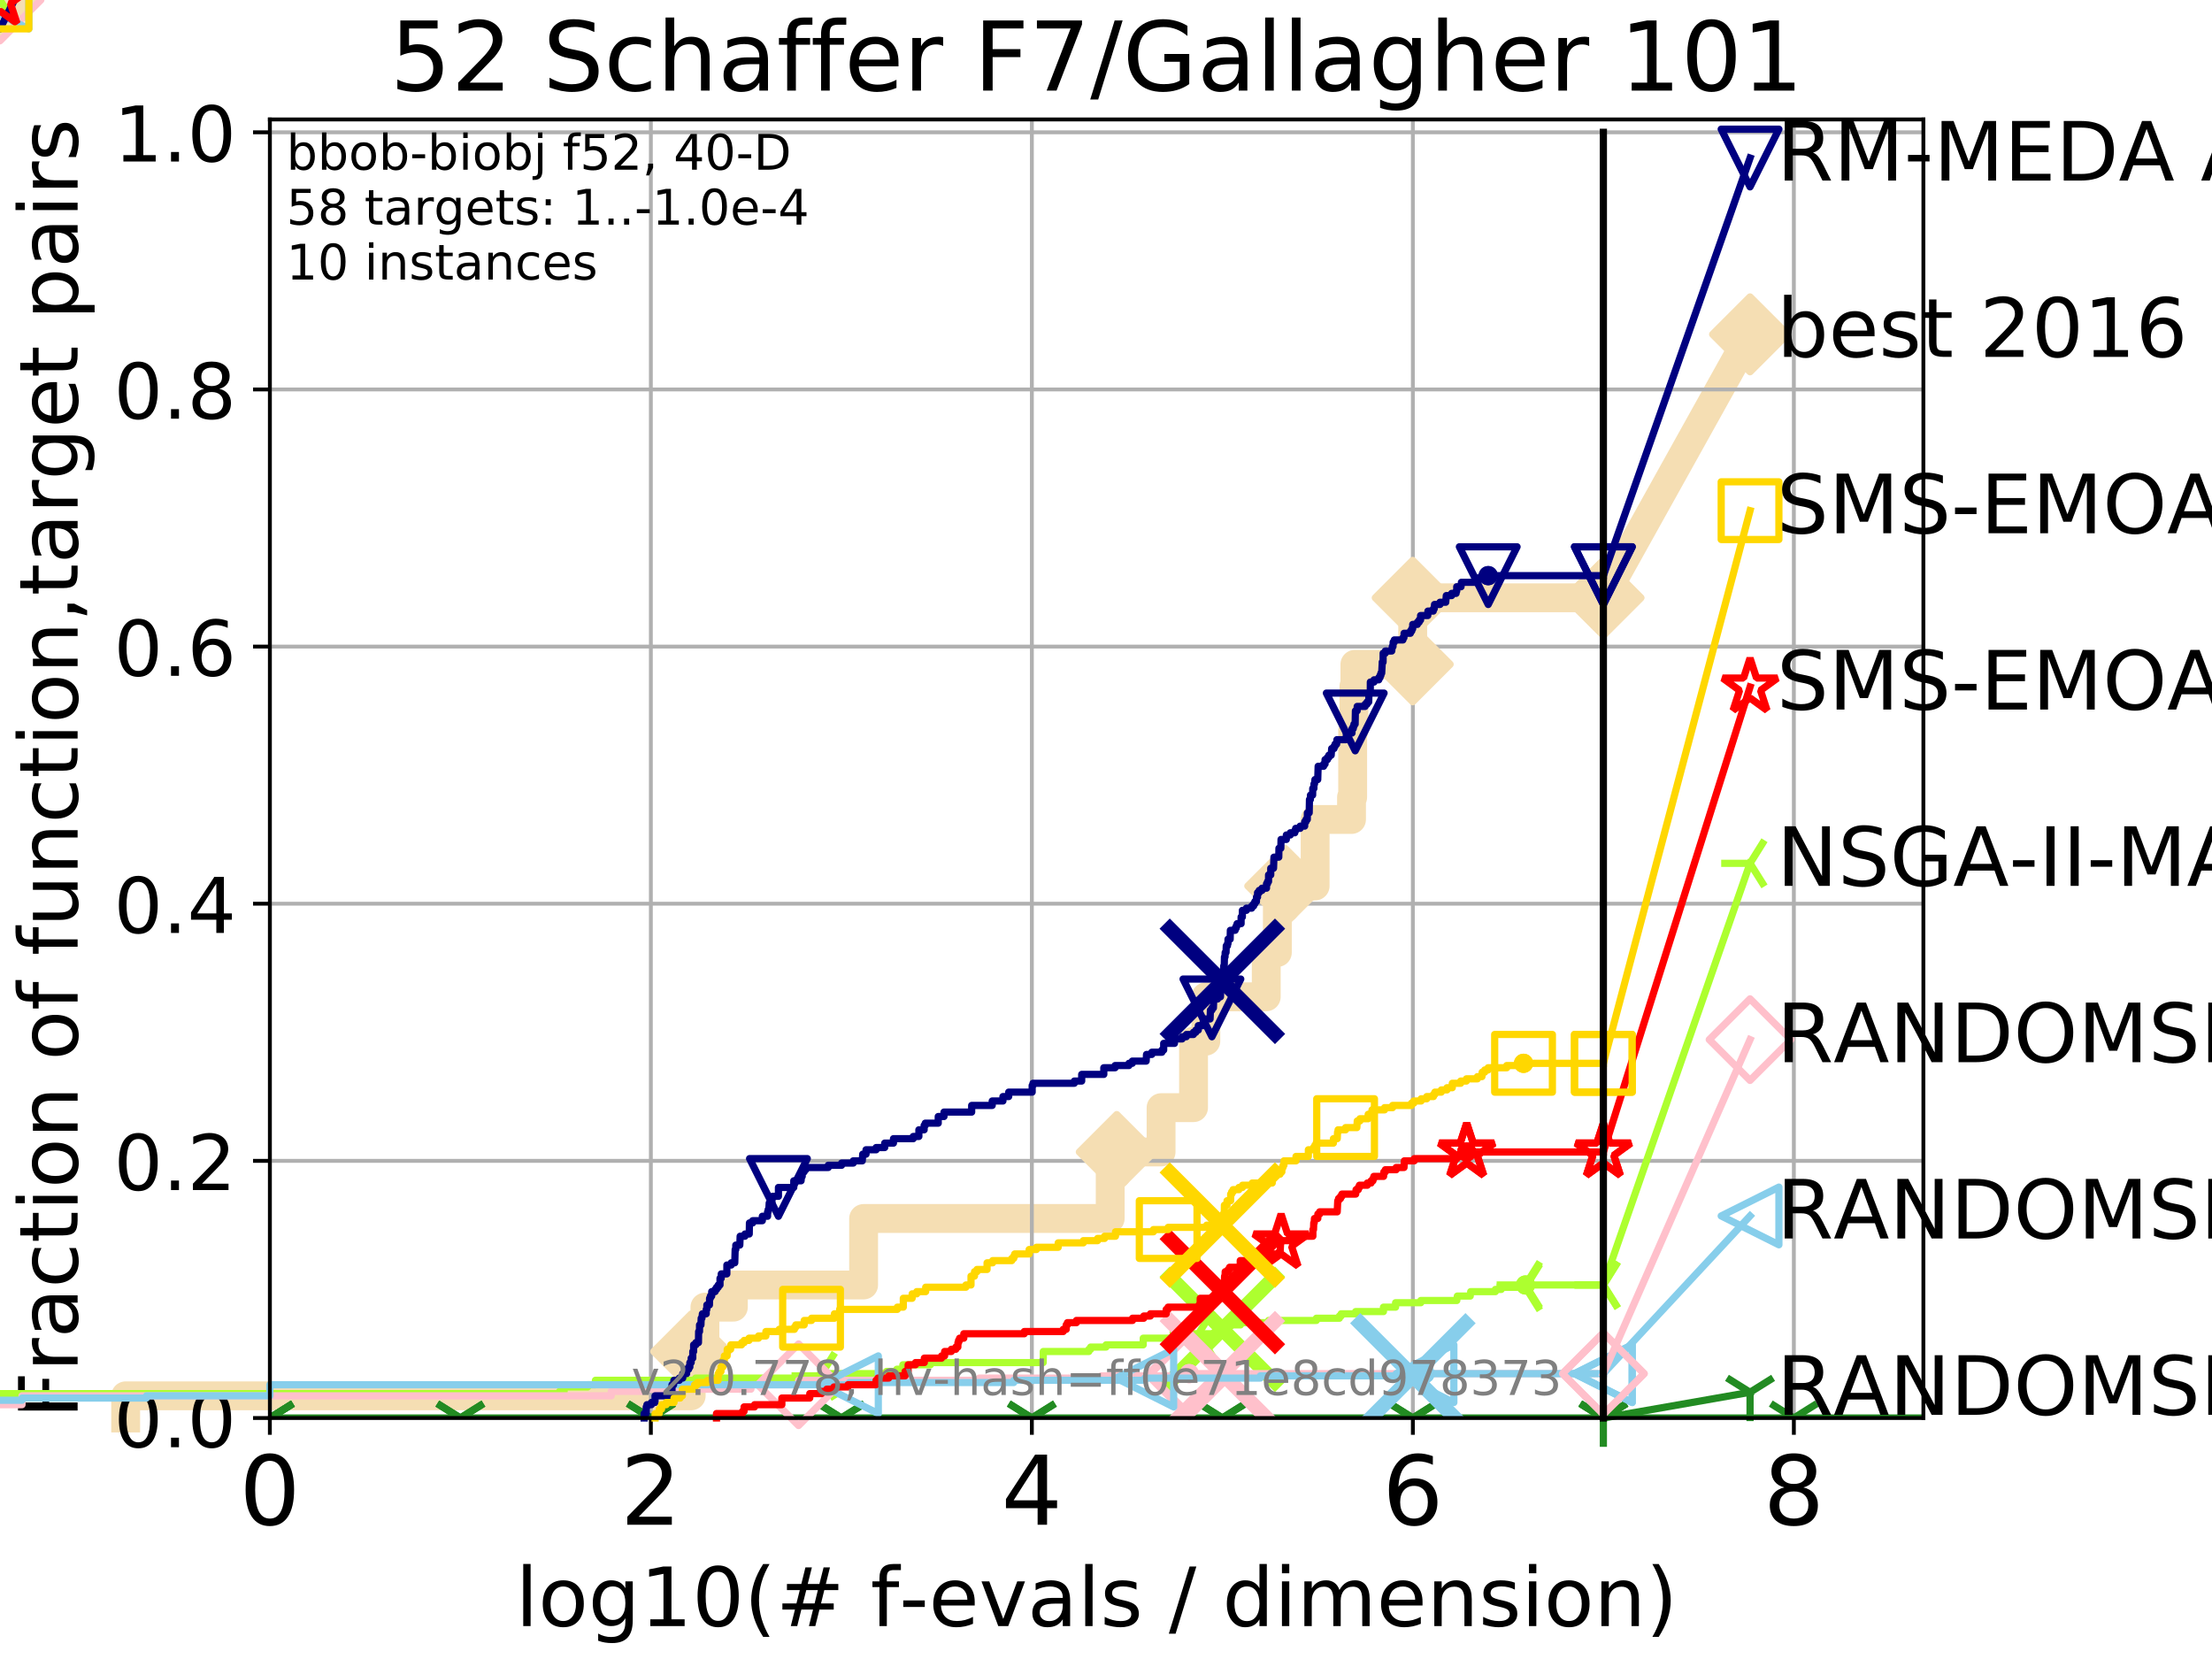 <?xml version="1.0" encoding="utf-8" standalone="no"?>
<!DOCTYPE svg PUBLIC "-//W3C//DTD SVG 1.1//EN"
  "http://www.w3.org/Graphics/SVG/1.1/DTD/svg11.dtd">
<!-- Created with matplotlib (http://matplotlib.org/) -->
<svg height="345pt" version="1.1" viewBox="0 0 460 345" width="460pt" xmlns="http://www.w3.org/2000/svg" xmlns:xlink="http://www.w3.org/1999/xlink">
 <defs>
  <style type="text/css">
*{stroke-linecap:butt;stroke-linejoin:round;}
  </style>
 </defs>
 <g id="figure_1">
  <g id="patch_1">
   <path d="M 0 345.6 
L 460.8 345.6 
L 460.8 0 
L 0 0 
z
" style="fill:#ffffff;"/>
  </g>
  <g id="axes_1">
   <g id="patch_2">
    <path d="M 56.12 294.88 
L 399.984 294.88 
L 399.984 24.84 
L 56.12 24.84 
z
" style="fill:#ffffff;"/>
   </g>
   <g id="line2d_1">
    <path d="M 26.132 294.88 
L 26.132 290.27 
L 143.739 290.27 
L 143.739 281.051 
L 146.592 281.051 
L 146.592 271.831 
L 152.51 271.831 
L 152.51 267.221 
L 179.594 267.221 
L 179.594 253.392 
L 230.873 253.392 
L 230.873 244.173 
L 232.24 244.173 
L 232.24 239.563 
L 241.454 239.563 
L 241.454 230.343 
L 248.206 230.343 
L 248.206 216.514 
L 250.765 216.514 
L 250.765 207.294 
L 263.324 207.294 
L 263.324 198.075 
L 265.636 198.075 
L 265.636 188.855 
L 267.273 188.855 
L 267.273 184.246 
L 273.49 184.246 
L 273.49 170.416 
L 281.055 170.416 
L 281.055 165.807 
L 281.294 165.807 
L 281.294 151.977 
L 281.552 151.977 
L 281.552 142.758 
L 281.759 142.758 
L 281.759 138.148 
L 293.783 138.148 
L 293.783 124.319 
L 333.43 124.319 
" style="fill:none;stroke:#f5deb3;stroke-linecap:square;stroke-width:6;"/>
   </g>
   <g id="line2d_2">
    <path d="M 0 0 
" style="fill:none;stroke:#f5deb3;stroke-linecap:square;stroke-width:6;"/>
    <defs>
     <path d="M -0 7.778 
L 7.778 0 
L 0 -7.778 
L -7.778 -0 
z
" id="mfe75eab607" style="stroke:#f5deb3;stroke-linejoin:miter;stroke-width:1.5;"/>
    </defs>
    <g>
     <use style="fill:#f5deb3;stroke:#f5deb3;stroke-linejoin:miter;stroke-width:1.5;" x="0" xlink:href="#mfe75eab607" y="0"/>
    </g>
   </g>
   <g id="line2d_3">
    <path d="M 333.43 124.319 
L 363.934 69.528 
" style="fill:none;stroke:#f5deb3;stroke-linecap:square;stroke-width:6;"/>
    <g>
     <use style="fill:#f5deb3;stroke:#f5deb3;stroke-linejoin:miter;stroke-width:1.5;" x="333.43" xlink:href="#mfe75eab607" y="124.319"/>
     <use style="fill:#f5deb3;stroke:#f5deb3;stroke-linejoin:miter;stroke-width:1.5;" x="363.934" xlink:href="#mfe75eab607" y="69.528"/>
    </g>
   </g>
   <g id="matplotlib.axis_1">
    <g id="xtick_1">
     <g id="line2d_4">
      <path clip-path="url(#p21d304386d)" d="M 56.12 294.88 
L 56.12 24.84 
" style="fill:none;stroke:#b0b0b0;stroke-linecap:square;stroke-width:0.8;"/>
     </g>
     <g id="line2d_5">
      <defs>
       <path d="M 0 0 
L 0 3.5 
" id="m73944cbf11" style="stroke:#000000;stroke-width:0.8;"/>
      </defs>
      <g>
       <use style="stroke:#000000;stroke-width:0.8;" x="56.12" xlink:href="#m73944cbf11" y="294.88"/>
      </g>
     </g>
     <g id="text_1">
      <!-- 0 -->
      <defs>
       <path d="M 31.781 66.406 
Q 24.172 66.406 20.328 58.906 
Q 16.5 51.422 16.5 36.375 
Q 16.5 21.391 20.328 13.891 
Q 24.172 6.391 31.781 6.391 
Q 39.453 6.391 43.281 13.891 
Q 47.125 21.391 47.125 36.375 
Q 47.125 51.422 43.281 58.906 
Q 39.453 66.406 31.781 66.406 
z
M 31.781 74.219 
Q 44.047 74.219 50.516 64.516 
Q 56.984 54.828 56.984 36.375 
Q 56.984 17.969 50.516 8.266 
Q 44.047 -1.422 31.781 -1.422 
Q 19.531 -1.422 13.062 8.266 
Q 6.594 17.969 6.594 36.375 
Q 6.594 54.828 13.062 64.516 
Q 19.531 74.219 31.781 74.219 
z
" id="DejaVuSans-30"/>
      </defs>
      <g transform="translate(49.758 317.077)scale(0.2 -0.2)">
       <use xlink:href="#DejaVuSans-30"/>
      </g>
     </g>
    </g>
    <g id="xtick_2">
     <g id="line2d_6">
      <path clip-path="url(#p21d304386d)" d="M 135.351 294.88 
L 135.351 24.84 
" style="fill:none;stroke:#b0b0b0;stroke-linecap:square;stroke-width:0.8;"/>
     </g>
     <g id="line2d_7">
      <g>
       <use style="stroke:#000000;stroke-width:0.8;" x="135.351" xlink:href="#m73944cbf11" y="294.88"/>
      </g>
     </g>
     <g id="text_2">
      <!-- 2 -->
      <defs>
       <path d="M 19.188 8.297 
L 53.609 8.297 
L 53.609 0 
L 7.328 0 
L 7.328 8.297 
Q 12.938 14.109 22.625 23.891 
Q 32.328 33.688 34.812 36.531 
Q 39.547 41.844 41.422 45.531 
Q 43.312 49.219 43.312 52.781 
Q 43.312 58.594 39.234 62.25 
Q 35.156 65.922 28.609 65.922 
Q 23.969 65.922 18.812 64.312 
Q 13.672 62.703 7.812 59.422 
L 7.812 69.391 
Q 13.766 71.781 18.938 73 
Q 24.125 74.219 28.422 74.219 
Q 39.75 74.219 46.484 68.547 
Q 53.219 62.891 53.219 53.422 
Q 53.219 48.922 51.531 44.891 
Q 49.859 40.875 45.406 35.406 
Q 44.188 33.984 37.641 27.219 
Q 31.109 20.453 19.188 8.297 
z
" id="DejaVuSans-32"/>
      </defs>
      <g transform="translate(128.989 317.077)scale(0.2 -0.2)">
       <use xlink:href="#DejaVuSans-32"/>
      </g>
     </g>
    </g>
    <g id="xtick_3">
     <g id="line2d_8">
      <path clip-path="url(#p21d304386d)" d="M 214.583 294.88 
L 214.583 24.84 
" style="fill:none;stroke:#b0b0b0;stroke-linecap:square;stroke-width:0.8;"/>
     </g>
     <g id="line2d_9">
      <g>
       <use style="stroke:#000000;stroke-width:0.8;" x="214.583" xlink:href="#m73944cbf11" y="294.88"/>
      </g>
     </g>
     <g id="text_3">
      <!-- 4 -->
      <defs>
       <path d="M 37.797 64.312 
L 12.891 25.391 
L 37.797 25.391 
z
M 35.203 72.906 
L 47.609 72.906 
L 47.609 25.391 
L 58.016 25.391 
L 58.016 17.188 
L 47.609 17.188 
L 47.609 0 
L 37.797 0 
L 37.797 17.188 
L 4.891 17.188 
L 4.891 26.703 
z
" id="DejaVuSans-34"/>
      </defs>
      <g transform="translate(208.22 317.077)scale(0.2 -0.2)">
       <use xlink:href="#DejaVuSans-34"/>
      </g>
     </g>
    </g>
    <g id="xtick_4">
     <g id="line2d_10">
      <path clip-path="url(#p21d304386d)" d="M 293.814 294.88 
L 293.814 24.84 
" style="fill:none;stroke:#b0b0b0;stroke-linecap:square;stroke-width:0.8;"/>
     </g>
     <g id="line2d_11">
      <g>
       <use style="stroke:#000000;stroke-width:0.8;" x="293.814" xlink:href="#m73944cbf11" y="294.88"/>
      </g>
     </g>
     <g id="text_4">
      <!-- 6 -->
      <defs>
       <path d="M 33.016 40.375 
Q 26.375 40.375 22.484 35.828 
Q 18.609 31.297 18.609 23.391 
Q 18.609 15.531 22.484 10.953 
Q 26.375 6.391 33.016 6.391 
Q 39.656 6.391 43.531 10.953 
Q 47.406 15.531 47.406 23.391 
Q 47.406 31.297 43.531 35.828 
Q 39.656 40.375 33.016 40.375 
z
M 52.594 71.297 
L 52.594 62.312 
Q 48.875 64.062 45.094 64.984 
Q 41.312 65.922 37.594 65.922 
Q 27.828 65.922 22.672 59.328 
Q 17.531 52.734 16.797 39.406 
Q 19.672 43.656 24.016 45.922 
Q 28.375 48.188 33.594 48.188 
Q 44.578 48.188 50.953 41.516 
Q 57.328 34.859 57.328 23.391 
Q 57.328 12.156 50.688 5.359 
Q 44.047 -1.422 33.016 -1.422 
Q 20.359 -1.422 13.672 8.266 
Q 6.984 17.969 6.984 36.375 
Q 6.984 53.656 15.188 63.938 
Q 23.391 74.219 37.203 74.219 
Q 40.922 74.219 44.703 73.484 
Q 48.484 72.75 52.594 71.297 
z
" id="DejaVuSans-36"/>
      </defs>
      <g transform="translate(287.452 317.077)scale(0.2 -0.2)">
       <use xlink:href="#DejaVuSans-36"/>
      </g>
     </g>
    </g>
    <g id="xtick_5">
     <g id="line2d_12">
      <path clip-path="url(#p21d304386d)" d="M 373.045 294.88 
L 373.045 24.84 
" style="fill:none;stroke:#b0b0b0;stroke-linecap:square;stroke-width:0.8;"/>
     </g>
     <g id="line2d_13">
      <g>
       <use style="stroke:#000000;stroke-width:0.8;" x="373.045" xlink:href="#m73944cbf11" y="294.88"/>
      </g>
     </g>
     <g id="text_5">
      <!-- 8 -->
      <defs>
       <path d="M 31.781 34.625 
Q 24.75 34.625 20.719 30.859 
Q 16.703 27.094 16.703 20.516 
Q 16.703 13.922 20.719 10.156 
Q 24.75 6.391 31.781 6.391 
Q 38.812 6.391 42.859 10.172 
Q 46.922 13.969 46.922 20.516 
Q 46.922 27.094 42.891 30.859 
Q 38.875 34.625 31.781 34.625 
z
M 21.922 38.812 
Q 15.578 40.375 12.031 44.719 
Q 8.5 49.078 8.5 55.328 
Q 8.5 64.062 14.719 69.141 
Q 20.953 74.219 31.781 74.219 
Q 42.672 74.219 48.875 69.141 
Q 55.078 64.062 55.078 55.328 
Q 55.078 49.078 51.531 44.719 
Q 48 40.375 41.703 38.812 
Q 48.828 37.156 52.797 32.312 
Q 56.781 27.484 56.781 20.516 
Q 56.781 9.906 50.312 4.234 
Q 43.844 -1.422 31.781 -1.422 
Q 19.734 -1.422 13.25 4.234 
Q 6.781 9.906 6.781 20.516 
Q 6.781 27.484 10.781 32.312 
Q 14.797 37.156 21.922 38.812 
z
M 18.312 54.391 
Q 18.312 48.734 21.844 45.562 
Q 25.391 42.391 31.781 42.391 
Q 38.141 42.391 41.719 45.562 
Q 45.312 48.734 45.312 54.391 
Q 45.312 60.062 41.719 63.234 
Q 38.141 66.406 31.781 66.406 
Q 25.391 66.406 21.844 63.234 
Q 18.312 60.062 18.312 54.391 
z
" id="DejaVuSans-38"/>
      </defs>
      <g transform="translate(366.683 317.077)scale(0.2 -0.2)">
       <use xlink:href="#DejaVuSans-38"/>
      </g>
     </g>
    </g>
    <g id="text_6">
     <!-- log10(# f-evals / dimension) -->
     <defs>
      <path d="M 9.422 75.984 
L 18.406 75.984 
L 18.406 0 
L 9.422 0 
z
" id="DejaVuSans-6c"/>
      <path d="M 30.609 48.391 
Q 23.391 48.391 19.188 42.75 
Q 14.984 37.109 14.984 27.297 
Q 14.984 17.484 19.156 11.844 
Q 23.344 6.203 30.609 6.203 
Q 37.797 6.203 41.984 11.859 
Q 46.188 17.531 46.188 27.297 
Q 46.188 37.016 41.984 42.703 
Q 37.797 48.391 30.609 48.391 
z
M 30.609 56 
Q 42.328 56 49.016 48.375 
Q 55.719 40.766 55.719 27.297 
Q 55.719 13.875 49.016 6.219 
Q 42.328 -1.422 30.609 -1.422 
Q 18.844 -1.422 12.172 6.219 
Q 5.516 13.875 5.516 27.297 
Q 5.516 40.766 12.172 48.375 
Q 18.844 56 30.609 56 
z
" id="DejaVuSans-6f"/>
      <path d="M 45.406 27.984 
Q 45.406 37.75 41.375 43.109 
Q 37.359 48.484 30.078 48.484 
Q 22.859 48.484 18.828 43.109 
Q 14.797 37.75 14.797 27.984 
Q 14.797 18.266 18.828 12.891 
Q 22.859 7.516 30.078 7.516 
Q 37.359 7.516 41.375 12.891 
Q 45.406 18.266 45.406 27.984 
z
M 54.391 6.781 
Q 54.391 -7.172 48.188 -13.984 
Q 42 -20.797 29.203 -20.797 
Q 24.469 -20.797 20.266 -20.094 
Q 16.062 -19.391 12.109 -17.922 
L 12.109 -9.188 
Q 16.062 -11.328 19.922 -12.344 
Q 23.781 -13.375 27.781 -13.375 
Q 36.625 -13.375 41.016 -8.766 
Q 45.406 -4.156 45.406 5.172 
L 45.406 9.625 
Q 42.625 4.781 38.281 2.391 
Q 33.938 0 27.875 0 
Q 17.828 0 11.672 7.656 
Q 5.516 15.328 5.516 27.984 
Q 5.516 40.672 11.672 48.328 
Q 17.828 56 27.875 56 
Q 33.938 56 38.281 53.609 
Q 42.625 51.219 45.406 46.391 
L 45.406 54.688 
L 54.391 54.688 
z
" id="DejaVuSans-67"/>
      <path d="M 12.406 8.297 
L 28.516 8.297 
L 28.516 63.922 
L 10.984 60.406 
L 10.984 69.391 
L 28.422 72.906 
L 38.281 72.906 
L 38.281 8.297 
L 54.391 8.297 
L 54.391 0 
L 12.406 0 
z
" id="DejaVuSans-31"/>
      <path d="M 31 75.875 
Q 24.469 64.656 21.281 53.656 
Q 18.109 42.672 18.109 31.391 
Q 18.109 20.125 21.312 9.062 
Q 24.516 -2 31 -13.188 
L 23.188 -13.188 
Q 15.875 -1.703 12.234 9.375 
Q 8.594 20.453 8.594 31.391 
Q 8.594 42.281 12.203 53.312 
Q 15.828 64.359 23.188 75.875 
z
" id="DejaVuSans-28"/>
      <path d="M 51.125 44 
L 36.922 44 
L 32.812 27.688 
L 47.125 27.688 
z
M 43.797 71.781 
L 38.719 51.516 
L 52.984 51.516 
L 58.109 71.781 
L 65.922 71.781 
L 60.891 51.516 
L 76.125 51.516 
L 76.125 44 
L 58.984 44 
L 54.984 27.688 
L 70.516 27.688 
L 70.516 20.219 
L 53.078 20.219 
L 48 0 
L 40.188 0 
L 45.219 20.219 
L 30.906 20.219 
L 25.875 0 
L 18.016 0 
L 23.094 20.219 
L 7.719 20.219 
L 7.719 27.688 
L 24.906 27.688 
L 29 44 
L 13.281 44 
L 13.281 51.516 
L 30.906 51.516 
L 35.891 71.781 
z
" id="DejaVuSans-23"/>
      <path id="DejaVuSans-20"/>
      <path d="M 37.109 75.984 
L 37.109 68.5 
L 28.516 68.5 
Q 23.688 68.5 21.797 66.547 
Q 19.922 64.594 19.922 59.516 
L 19.922 54.688 
L 34.719 54.688 
L 34.719 47.703 
L 19.922 47.703 
L 19.922 0 
L 10.891 0 
L 10.891 47.703 
L 2.297 47.703 
L 2.297 54.688 
L 10.891 54.688 
L 10.891 58.5 
Q 10.891 67.625 15.141 71.797 
Q 19.391 75.984 28.609 75.984 
z
" id="DejaVuSans-66"/>
      <path d="M 4.891 31.391 
L 31.203 31.391 
L 31.203 23.391 
L 4.891 23.391 
z
" id="DejaVuSans-2d"/>
      <path d="M 56.203 29.594 
L 56.203 25.203 
L 14.891 25.203 
Q 15.484 15.922 20.484 11.062 
Q 25.484 6.203 34.422 6.203 
Q 39.594 6.203 44.453 7.469 
Q 49.312 8.734 54.109 11.281 
L 54.109 2.781 
Q 49.266 0.734 44.188 -0.344 
Q 39.109 -1.422 33.891 -1.422 
Q 20.797 -1.422 13.156 6.188 
Q 5.516 13.812 5.516 26.812 
Q 5.516 40.234 12.766 48.109 
Q 20.016 56 32.328 56 
Q 43.359 56 49.781 48.891 
Q 56.203 41.797 56.203 29.594 
z
M 47.219 32.234 
Q 47.125 39.594 43.094 43.984 
Q 39.062 48.391 32.422 48.391 
Q 24.906 48.391 20.391 44.141 
Q 15.875 39.891 15.188 32.172 
z
" id="DejaVuSans-65"/>
      <path d="M 2.984 54.688 
L 12.5 54.688 
L 29.594 8.797 
L 46.688 54.688 
L 56.203 54.688 
L 35.688 0 
L 23.484 0 
z
" id="DejaVuSans-76"/>
      <path d="M 34.281 27.484 
Q 23.391 27.484 19.188 25 
Q 14.984 22.516 14.984 16.5 
Q 14.984 11.719 18.141 8.906 
Q 21.297 6.109 26.703 6.109 
Q 34.188 6.109 38.703 11.406 
Q 43.219 16.703 43.219 25.484 
L 43.219 27.484 
z
M 52.203 31.203 
L 52.203 0 
L 43.219 0 
L 43.219 8.297 
Q 40.141 3.328 35.547 0.953 
Q 30.953 -1.422 24.312 -1.422 
Q 15.922 -1.422 10.953 3.297 
Q 6 8.016 6 15.922 
Q 6 25.141 12.172 29.828 
Q 18.359 34.516 30.609 34.516 
L 43.219 34.516 
L 43.219 35.406 
Q 43.219 41.609 39.141 45 
Q 35.062 48.391 27.688 48.391 
Q 23 48.391 18.547 47.266 
Q 14.109 46.141 10.016 43.891 
L 10.016 52.203 
Q 14.938 54.109 19.578 55.047 
Q 24.219 56 28.609 56 
Q 40.484 56 46.344 49.844 
Q 52.203 43.703 52.203 31.203 
z
" id="DejaVuSans-61"/>
      <path d="M 44.281 53.078 
L 44.281 44.578 
Q 40.484 46.531 36.375 47.5 
Q 32.281 48.484 27.875 48.484 
Q 21.188 48.484 17.844 46.438 
Q 14.5 44.391 14.5 40.281 
Q 14.5 37.156 16.891 35.375 
Q 19.281 33.594 26.516 31.984 
L 29.594 31.297 
Q 39.156 29.25 43.188 25.516 
Q 47.219 21.781 47.219 15.094 
Q 47.219 7.469 41.188 3.016 
Q 35.156 -1.422 24.609 -1.422 
Q 20.219 -1.422 15.453 -0.562 
Q 10.688 0.297 5.422 2 
L 5.422 11.281 
Q 10.406 8.688 15.234 7.391 
Q 20.062 6.109 24.812 6.109 
Q 31.156 6.109 34.562 8.281 
Q 37.984 10.453 37.984 14.406 
Q 37.984 18.062 35.516 20.016 
Q 33.062 21.969 24.703 23.781 
L 21.578 24.516 
Q 13.234 26.266 9.516 29.906 
Q 5.812 33.547 5.812 39.891 
Q 5.812 47.609 11.281 51.797 
Q 16.75 56 26.812 56 
Q 31.781 56 36.172 55.266 
Q 40.578 54.547 44.281 53.078 
z
" id="DejaVuSans-73"/>
      <path d="M 25.391 72.906 
L 33.688 72.906 
L 8.297 -9.281 
L 0 -9.281 
z
" id="DejaVuSans-2f"/>
      <path d="M 45.406 46.391 
L 45.406 75.984 
L 54.391 75.984 
L 54.391 0 
L 45.406 0 
L 45.406 8.203 
Q 42.578 3.328 38.25 0.953 
Q 33.938 -1.422 27.875 -1.422 
Q 17.969 -1.422 11.734 6.484 
Q 5.516 14.406 5.516 27.297 
Q 5.516 40.188 11.734 48.094 
Q 17.969 56 27.875 56 
Q 33.938 56 38.25 53.625 
Q 42.578 51.266 45.406 46.391 
z
M 14.797 27.297 
Q 14.797 17.391 18.875 11.75 
Q 22.953 6.109 30.078 6.109 
Q 37.203 6.109 41.297 11.75 
Q 45.406 17.391 45.406 27.297 
Q 45.406 37.203 41.297 42.844 
Q 37.203 48.484 30.078 48.484 
Q 22.953 48.484 18.875 42.844 
Q 14.797 37.203 14.797 27.297 
z
" id="DejaVuSans-64"/>
      <path d="M 9.422 54.688 
L 18.406 54.688 
L 18.406 0 
L 9.422 0 
z
M 9.422 75.984 
L 18.406 75.984 
L 18.406 64.594 
L 9.422 64.594 
z
" id="DejaVuSans-69"/>
      <path d="M 52 44.188 
Q 55.375 50.25 60.062 53.125 
Q 64.75 56 71.094 56 
Q 79.641 56 84.281 50.016 
Q 88.922 44.047 88.922 33.016 
L 88.922 0 
L 79.891 0 
L 79.891 32.719 
Q 79.891 40.578 77.094 44.375 
Q 74.312 48.188 68.609 48.188 
Q 61.625 48.188 57.562 43.547 
Q 53.516 38.922 53.516 30.906 
L 53.516 0 
L 44.484 0 
L 44.484 32.719 
Q 44.484 40.625 41.703 44.406 
Q 38.922 48.188 33.109 48.188 
Q 26.219 48.188 22.156 43.531 
Q 18.109 38.875 18.109 30.906 
L 18.109 0 
L 9.078 0 
L 9.078 54.688 
L 18.109 54.688 
L 18.109 46.188 
Q 21.188 51.219 25.484 53.609 
Q 29.781 56 35.688 56 
Q 41.656 56 45.828 52.969 
Q 50 49.953 52 44.188 
z
" id="DejaVuSans-6d"/>
      <path d="M 54.891 33.016 
L 54.891 0 
L 45.906 0 
L 45.906 32.719 
Q 45.906 40.484 42.875 44.328 
Q 39.844 48.188 33.797 48.188 
Q 26.516 48.188 22.312 43.547 
Q 18.109 38.922 18.109 30.906 
L 18.109 0 
L 9.078 0 
L 9.078 54.688 
L 18.109 54.688 
L 18.109 46.188 
Q 21.344 51.125 25.703 53.562 
Q 30.078 56 35.797 56 
Q 45.219 56 50.047 50.172 
Q 54.891 44.344 54.891 33.016 
z
" id="DejaVuSans-6e"/>
      <path d="M 8.016 75.875 
L 15.828 75.875 
Q 23.141 64.359 26.781 53.312 
Q 30.422 42.281 30.422 31.391 
Q 30.422 20.453 26.781 9.375 
Q 23.141 -1.703 15.828 -13.188 
L 8.016 -13.188 
Q 14.5 -2 17.703 9.062 
Q 20.906 20.125 20.906 31.391 
Q 20.906 42.672 17.703 53.656 
Q 14.5 64.656 8.016 75.875 
z
" id="DejaVuSans-29"/>
     </defs>
     <g transform="translate(107.211 338.154)scale(0.17 -0.17)">
      <use xlink:href="#DejaVuSans-6c"/>
      <use x="27.783" xlink:href="#DejaVuSans-6f"/>
      <use x="88.965" xlink:href="#DejaVuSans-67"/>
      <use x="152.441" xlink:href="#DejaVuSans-31"/>
      <use x="216.064" xlink:href="#DejaVuSans-30"/>
      <use x="279.688" xlink:href="#DejaVuSans-28"/>
      <use x="318.701" xlink:href="#DejaVuSans-23"/>
      <use x="402.49" xlink:href="#DejaVuSans-20"/>
      <use x="434.277" xlink:href="#DejaVuSans-66"/>
      <use x="469.404" xlink:href="#DejaVuSans-2d"/>
      <use x="505.488" xlink:href="#DejaVuSans-65"/>
      <use x="567.012" xlink:href="#DejaVuSans-76"/>
      <use x="626.191" xlink:href="#DejaVuSans-61"/>
      <use x="687.471" xlink:href="#DejaVuSans-6c"/>
      <use x="715.254" xlink:href="#DejaVuSans-73"/>
      <use x="767.354" xlink:href="#DejaVuSans-20"/>
      <use x="799.141" xlink:href="#DejaVuSans-2f"/>
      <use x="832.832" xlink:href="#DejaVuSans-20"/>
      <use x="864.619" xlink:href="#DejaVuSans-64"/>
      <use x="928.096" xlink:href="#DejaVuSans-69"/>
      <use x="955.879" xlink:href="#DejaVuSans-6d"/>
      <use x="1053.291" xlink:href="#DejaVuSans-65"/>
      <use x="1114.814" xlink:href="#DejaVuSans-6e"/>
      <use x="1178.193" xlink:href="#DejaVuSans-73"/>
      <use x="1230.293" xlink:href="#DejaVuSans-69"/>
      <use x="1258.076" xlink:href="#DejaVuSans-6f"/>
      <use x="1319.258" xlink:href="#DejaVuSans-6e"/>
      <use x="1382.637" xlink:href="#DejaVuSans-29"/>
     </g>
    </g>
   </g>
   <g id="matplotlib.axis_2">
    <g id="ytick_1">
     <g id="line2d_14">
      <path clip-path="url(#p21d304386d)" d="M 56.12 294.88 
L 399.984 294.88 
" style="fill:none;stroke:#b0b0b0;stroke-linecap:square;stroke-width:0.8;"/>
     </g>
     <g id="line2d_15">
      <defs>
       <path d="M 0 0 
L -3.5 0 
" id="mc8154188a7" style="stroke:#000000;stroke-width:0.8;"/>
      </defs>
      <g>
       <use style="stroke:#000000;stroke-width:0.8;" x="56.12" xlink:href="#mc8154188a7" y="294.88"/>
      </g>
     </g>
     <g id="text_7">
      <!-- 0.0 -->
      <defs>
       <path d="M 10.688 12.406 
L 21 12.406 
L 21 0 
L 10.688 0 
z
" id="DejaVuSans-2e"/>
      </defs>
      <g transform="translate(23.675 300.959)scale(0.16 -0.16)">
       <use xlink:href="#DejaVuSans-30"/>
       <use x="63.623" xlink:href="#DejaVuSans-2e"/>
       <use x="95.41" xlink:href="#DejaVuSans-30"/>
      </g>
     </g>
    </g>
    <g id="ytick_2">
     <g id="line2d_16">
      <path clip-path="url(#p21d304386d)" d="M 56.12 241.407 
L 399.984 241.407 
" style="fill:none;stroke:#b0b0b0;stroke-linecap:square;stroke-width:0.8;"/>
     </g>
     <g id="line2d_17">
      <g>
       <use style="stroke:#000000;stroke-width:0.8;" x="56.12" xlink:href="#mc8154188a7" y="241.407"/>
      </g>
     </g>
     <g id="text_8">
      <!-- 0.2 -->
      <g transform="translate(23.675 247.485)scale(0.16 -0.16)">
       <use xlink:href="#DejaVuSans-30"/>
       <use x="63.623" xlink:href="#DejaVuSans-2e"/>
       <use x="95.41" xlink:href="#DejaVuSans-32"/>
      </g>
     </g>
    </g>
    <g id="ytick_3">
     <g id="line2d_18">
      <path clip-path="url(#p21d304386d)" d="M 56.12 187.933 
L 399.984 187.933 
" style="fill:none;stroke:#b0b0b0;stroke-linecap:square;stroke-width:0.8;"/>
     </g>
     <g id="line2d_19">
      <g>
       <use style="stroke:#000000;stroke-width:0.8;" x="56.12" xlink:href="#mc8154188a7" y="187.933"/>
      </g>
     </g>
     <g id="text_9">
      <!-- 0.4 -->
      <g transform="translate(23.675 194.012)scale(0.16 -0.16)">
       <use xlink:href="#DejaVuSans-30"/>
       <use x="63.623" xlink:href="#DejaVuSans-2e"/>
       <use x="95.41" xlink:href="#DejaVuSans-34"/>
      </g>
     </g>
    </g>
    <g id="ytick_4">
     <g id="line2d_20">
      <path clip-path="url(#p21d304386d)" d="M 56.12 134.46 
L 399.984 134.46 
" style="fill:none;stroke:#b0b0b0;stroke-linecap:square;stroke-width:0.8;"/>
     </g>
     <g id="line2d_21">
      <g>
       <use style="stroke:#000000;stroke-width:0.8;" x="56.12" xlink:href="#mc8154188a7" y="134.46"/>
      </g>
     </g>
     <g id="text_10">
      <!-- 0.6 -->
      <g transform="translate(23.675 140.539)scale(0.16 -0.16)">
       <use xlink:href="#DejaVuSans-30"/>
       <use x="63.623" xlink:href="#DejaVuSans-2e"/>
       <use x="95.41" xlink:href="#DejaVuSans-36"/>
      </g>
     </g>
    </g>
    <g id="ytick_5">
     <g id="line2d_22">
      <path clip-path="url(#p21d304386d)" d="M 56.12 80.987 
L 399.984 80.987 
" style="fill:none;stroke:#b0b0b0;stroke-linecap:square;stroke-width:0.8;"/>
     </g>
     <g id="line2d_23">
      <g>
       <use style="stroke:#000000;stroke-width:0.8;" x="56.12" xlink:href="#mc8154188a7" y="80.987"/>
      </g>
     </g>
     <g id="text_11">
      <!-- 0.8 -->
      <g transform="translate(23.675 87.066)scale(0.16 -0.16)">
       <use xlink:href="#DejaVuSans-30"/>
       <use x="63.623" xlink:href="#DejaVuSans-2e"/>
       <use x="95.41" xlink:href="#DejaVuSans-38"/>
      </g>
     </g>
    </g>
    <g id="ytick_6">
     <g id="line2d_24">
      <path clip-path="url(#p21d304386d)" d="M 56.12 27.514 
L 399.984 27.514 
" style="fill:none;stroke:#b0b0b0;stroke-linecap:square;stroke-width:0.8;"/>
     </g>
     <g id="line2d_25">
      <g>
       <use style="stroke:#000000;stroke-width:0.8;" x="56.12" xlink:href="#mc8154188a7" y="27.514"/>
      </g>
     </g>
     <g id="text_12">
      <!-- 1.0 -->
      <g transform="translate(23.675 33.592)scale(0.16 -0.16)">
       <use xlink:href="#DejaVuSans-31"/>
       <use x="63.623" xlink:href="#DejaVuSans-2e"/>
       <use x="95.41" xlink:href="#DejaVuSans-30"/>
      </g>
     </g>
    </g>
    <g id="text_13">
     <!-- Fraction of function,target pairs -->
     <defs>
      <path d="M 9.812 72.906 
L 51.703 72.906 
L 51.703 64.594 
L 19.672 64.594 
L 19.672 43.109 
L 48.578 43.109 
L 48.578 34.812 
L 19.672 34.812 
L 19.672 0 
L 9.812 0 
z
" id="DejaVuSans-46"/>
      <path d="M 41.109 46.297 
Q 39.594 47.172 37.812 47.578 
Q 36.031 48 33.891 48 
Q 26.266 48 22.188 43.047 
Q 18.109 38.094 18.109 28.812 
L 18.109 0 
L 9.078 0 
L 9.078 54.688 
L 18.109 54.688 
L 18.109 46.188 
Q 20.953 51.172 25.484 53.578 
Q 30.031 56 36.531 56 
Q 37.453 56 38.578 55.875 
Q 39.703 55.766 41.062 55.516 
z
" id="DejaVuSans-72"/>
      <path d="M 48.781 52.594 
L 48.781 44.188 
Q 44.969 46.297 41.141 47.344 
Q 37.312 48.391 33.406 48.391 
Q 24.656 48.391 19.812 42.844 
Q 14.984 37.312 14.984 27.297 
Q 14.984 17.281 19.812 11.734 
Q 24.656 6.203 33.406 6.203 
Q 37.312 6.203 41.141 7.25 
Q 44.969 8.297 48.781 10.406 
L 48.781 2.094 
Q 45.016 0.344 40.984 -0.531 
Q 36.969 -1.422 32.422 -1.422 
Q 20.062 -1.422 12.781 6.344 
Q 5.516 14.109 5.516 27.297 
Q 5.516 40.672 12.859 48.328 
Q 20.219 56 33.016 56 
Q 37.156 56 41.109 55.141 
Q 45.062 54.297 48.781 52.594 
z
" id="DejaVuSans-63"/>
      <path d="M 18.312 70.219 
L 18.312 54.688 
L 36.812 54.688 
L 36.812 47.703 
L 18.312 47.703 
L 18.312 18.016 
Q 18.312 11.328 20.141 9.422 
Q 21.969 7.516 27.594 7.516 
L 36.812 7.516 
L 36.812 0 
L 27.594 0 
Q 17.188 0 13.234 3.875 
Q 9.281 7.766 9.281 18.016 
L 9.281 47.703 
L 2.688 47.703 
L 2.688 54.688 
L 9.281 54.688 
L 9.281 70.219 
z
" id="DejaVuSans-74"/>
      <path d="M 8.5 21.578 
L 8.5 54.688 
L 17.484 54.688 
L 17.484 21.922 
Q 17.484 14.156 20.5 10.266 
Q 23.531 6.391 29.594 6.391 
Q 36.859 6.391 41.078 11.031 
Q 45.312 15.672 45.312 23.688 
L 45.312 54.688 
L 54.297 54.688 
L 54.297 0 
L 45.312 0 
L 45.312 8.406 
Q 42.047 3.422 37.719 1 
Q 33.406 -1.422 27.688 -1.422 
Q 18.266 -1.422 13.375 4.438 
Q 8.5 10.297 8.5 21.578 
z
M 31.109 56 
z
" id="DejaVuSans-75"/>
      <path d="M 11.719 12.406 
L 22.016 12.406 
L 22.016 4 
L 14.016 -11.625 
L 7.719 -11.625 
L 11.719 4 
z
" id="DejaVuSans-2c"/>
      <path d="M 18.109 8.203 
L 18.109 -20.797 
L 9.078 -20.797 
L 9.078 54.688 
L 18.109 54.688 
L 18.109 46.391 
Q 20.953 51.266 25.266 53.625 
Q 29.594 56 35.594 56 
Q 45.562 56 51.781 48.094 
Q 58.016 40.188 58.016 27.297 
Q 58.016 14.406 51.781 6.484 
Q 45.562 -1.422 35.594 -1.422 
Q 29.594 -1.422 25.266 0.953 
Q 20.953 3.328 18.109 8.203 
z
M 48.688 27.297 
Q 48.688 37.203 44.609 42.844 
Q 40.531 48.484 33.406 48.484 
Q 26.266 48.484 22.188 42.844 
Q 18.109 37.203 18.109 27.297 
Q 18.109 17.391 22.188 11.75 
Q 26.266 6.109 33.406 6.109 
Q 40.531 6.109 44.609 11.75 
Q 48.688 17.391 48.688 27.297 
z
" id="DejaVuSans-70"/>
     </defs>
     <g transform="translate(16.14 294.999)rotate(-90)scale(0.17 -0.17)">
      <use xlink:href="#DejaVuSans-46"/>
      <use x="57.41" xlink:href="#DejaVuSans-72"/>
      <use x="98.523" xlink:href="#DejaVuSans-61"/>
      <use x="159.803" xlink:href="#DejaVuSans-63"/>
      <use x="214.783" xlink:href="#DejaVuSans-74"/>
      <use x="253.992" xlink:href="#DejaVuSans-69"/>
      <use x="281.775" xlink:href="#DejaVuSans-6f"/>
      <use x="342.957" xlink:href="#DejaVuSans-6e"/>
      <use x="406.336" xlink:href="#DejaVuSans-20"/>
      <use x="438.123" xlink:href="#DejaVuSans-6f"/>
      <use x="499.305" xlink:href="#DejaVuSans-66"/>
      <use x="534.51" xlink:href="#DejaVuSans-20"/>
      <use x="566.297" xlink:href="#DejaVuSans-66"/>
      <use x="601.502" xlink:href="#DejaVuSans-75"/>
      <use x="664.881" xlink:href="#DejaVuSans-6e"/>
      <use x="728.26" xlink:href="#DejaVuSans-63"/>
      <use x="783.24" xlink:href="#DejaVuSans-74"/>
      <use x="822.449" xlink:href="#DejaVuSans-69"/>
      <use x="850.232" xlink:href="#DejaVuSans-6f"/>
      <use x="911.414" xlink:href="#DejaVuSans-6e"/>
      <use x="974.793" xlink:href="#DejaVuSans-2c"/>
      <use x="1006.58" xlink:href="#DejaVuSans-74"/>
      <use x="1045.789" xlink:href="#DejaVuSans-61"/>
      <use x="1107.068" xlink:href="#DejaVuSans-72"/>
      <use x="1148.166" xlink:href="#DejaVuSans-67"/>
      <use x="1211.643" xlink:href="#DejaVuSans-65"/>
      <use x="1273.166" xlink:href="#DejaVuSans-74"/>
      <use x="1312.375" xlink:href="#DejaVuSans-20"/>
      <use x="1344.162" xlink:href="#DejaVuSans-70"/>
      <use x="1407.639" xlink:href="#DejaVuSans-61"/>
      <use x="1468.918" xlink:href="#DejaVuSans-69"/>
      <use x="1496.701" xlink:href="#DejaVuSans-72"/>
      <use x="1537.814" xlink:href="#DejaVuSans-73"/>
     </g>
    </g>
   </g>
   <g id="line2d_26">
    <defs>
     <path d="M 0 1.5 
C 0.398 1.5 0.779 1.342 1.061 1.061 
C 1.342 0.779 1.5 0.398 1.5 0 
C 1.5 -0.398 1.342 -0.779 1.061 -1.061 
C 0.779 -1.342 0.398 -1.5 0 -1.5 
C -0.398 -1.5 -0.779 -1.342 -1.061 -1.061 
C -1.342 -0.779 -1.5 -0.398 -1.5 0 
C -1.5 0.398 -1.342 0.779 -1.061 1.061 
C -0.779 1.342 -0.398 1.5 0 1.5 
z
" id="m547b015fce" style="stroke:#f5deb3;"/>
    </defs>
    <g>
     <use style="fill:#f5deb3;stroke:#f5deb3;" x="293.783" xlink:href="#m547b015fce" y="124.319"/>
     <use style="fill:#f5deb3;stroke:#f5deb3;" x="293.783" xlink:href="#m547b015fce" y="124.319"/>
    </g>
   </g>
   <g id="line2d_27">
    <g>
     <use style="fill:#f5deb3;stroke:#f5deb3;stroke-linejoin:miter;stroke-width:1.5;" x="143.739" xlink:href="#mfe75eab607" y="281.051"/>
     <use style="fill:#f5deb3;stroke:#f5deb3;stroke-linejoin:miter;stroke-width:1.5;" x="232.24" xlink:href="#mfe75eab607" y="239.563"/>
     <use style="fill:#f5deb3;stroke:#f5deb3;stroke-linejoin:miter;stroke-width:1.5;" x="267.273" xlink:href="#mfe75eab607" y="184.246"/>
     <use style="fill:#f5deb3;stroke:#f5deb3;stroke-linejoin:miter;stroke-width:1.5;" x="293.783" xlink:href="#mfe75eab607" y="138.148"/>
     <use style="fill:#f5deb3;stroke:#f5deb3;stroke-linejoin:miter;stroke-width:1.5;" x="293.783" xlink:href="#mfe75eab607" y="124.319"/>
     <use style="fill:#f5deb3;stroke:#f5deb3;stroke-linejoin:miter;stroke-width:1.5;" x="333.43" xlink:href="#mfe75eab607" y="124.319"/>
    </g>
   </g>
   <g id="line2d_28">
    <defs>
     <path d="M 0 1.5 
C 0.398 1.5 0.779 1.342 1.061 1.061 
C 1.342 0.779 1.5 0.398 1.5 0 
C 1.5 -0.398 1.342 -0.779 1.061 -1.061 
C 0.779 -1.342 0.398 -1.5 0 -1.5 
C -0.398 -1.5 -0.779 -1.342 -1.061 -1.061 
C -1.342 -0.779 -1.5 -0.398 -1.5 0 
C -1.5 0.398 -1.342 0.779 -1.061 1.061 
C -0.779 1.342 -0.398 1.5 0 1.5 
z
" id="mf8c8e74240" style="stroke:#adff2f;"/>
    </defs>
    <g>
     <use style="fill:#adff2f;stroke:#adff2f;" x="317.233" xlink:href="#mf8c8e74240" y="267.221"/>
     <use style="fill:#adff2f;stroke:#adff2f;" x="317.233" xlink:href="#mf8c8e74240" y="267.221"/>
    </g>
   </g>
   <g id="line2d_29">
    <path d="M -1 289.809 
L 116.368 289.809 
L 116.368 289.348 
L 117.314 289.348 
L 117.314 288.426 
L 122.205 288.426 
L 122.205 287.965 
L 123.825 287.965 
L 123.825 287.043 
L 144.652 287.043 
L 144.652 286.582 
L 167.647 286.582 
L 167.647 286.121 
L 170.606 286.121 
L 170.606 285.66 
L 184.358 285.66 
L 184.358 285.199 
L 186.501 285.199 
L 186.501 284.739 
L 187.75 284.739 
L 187.75 283.817 
L 193.491 283.817 
L 193.491 283.356 
L 216.94 283.356 
L 216.94 282.434 
L 216.96 282.434 
L 216.96 281.051 
L 226.438 281.051 
L 226.438 280.59 
L 226.806 280.59 
L 226.806 280.129 
L 230.009 280.129 
L 230.009 279.668 
L 237.744 279.668 
L 237.744 278.285 
L 243.915 278.285 
L 243.915 277.824 
L 249.232 277.824 
L 249.232 277.363 
L 253.046 277.363 
L 253.046 276.441 
L 254.332 276.441 
L 254.332 275.98 
L 254.332 275.98 
L 254.332 275.519 
L 257.971 275.519 
L 257.971 275.058 
L 263.82 275.058 
L 263.82 274.597 
L 273.746 274.597 
L 273.746 274.136 
L 278.536 274.136 
L 278.536 273.675 
L 278.903 273.675 
L 278.903 273.214 
L 281.916 273.214 
L 281.916 272.753 
L 287.697 272.753 
L 287.697 272.292 
L 287.697 272.292 
L 287.697 271.831 
L 290.22 271.831 
L 290.22 271.37 
L 290.22 271.37 
L 290.22 270.909 
L 295.466 270.909 
L 295.466 270.448 
L 302.952 270.448 
L 302.952 269.987 
L 303.06 269.987 
L 303.06 269.526 
L 305.747 269.526 
L 305.747 269.065 
L 305.838 269.065 
L 305.838 268.604 
L 310.976 268.604 
L 310.976 268.143 
L 312.201 268.143 
L 312.201 267.682 
L 317.233 267.682 
L 317.233 267.221 
L 333.43 267.221 
" style="fill:none;stroke:#adff2f;stroke-linecap:square;stroke-width:1.5;"/>
   </g>
   <g id="line2d_30">
    <defs>
     <path d="M 0 0 
L -6 -0 
M 0 0 
L 3 4.8 
M 0 0 
L 3 -4.8 
" id="m62e7d93a03" style="stroke:#adff2f;stroke-width:1.5;"/>
    </defs>
    <g>
     <use style="fill:none;stroke:#adff2f;stroke-width:1.5;" x="170.606" xlink:href="#m62e7d93a03" y="286.121"/>
     <use style="fill:none;stroke:#adff2f;stroke-width:1.5;" x="249.232" xlink:href="#m62e7d93a03" y="277.363"/>
     <use style="fill:none;stroke:#adff2f;stroke-width:1.5;" x="317.233" xlink:href="#m62e7d93a03" y="267.682"/>
     <use style="fill:none;stroke:#adff2f;stroke-width:1.5;" x="317.233" xlink:href="#m62e7d93a03" y="267.221"/>
     <use style="fill:none;stroke:#adff2f;stroke-width:1.5;" x="333.43" xlink:href="#m62e7d93a03" y="267.221"/>
    </g>
   </g>
   <g id="line2d_31">
    <path d="M 0 0 
" style="fill:none;stroke:#adff2f;stroke-linecap:square;stroke-width:1.5;"/>
    <g>
     <use style="fill:none;stroke:#adff2f;stroke-width:1.5;" x="0" xlink:href="#m62e7d93a03" y="0"/>
    </g>
   </g>
   <g id="line2d_32">
    <path clip-path="url(#p21d304386d)" d="M 254.199 276.441 
" style="fill:none;stroke:#adff2f;stroke-linecap:square;stroke-width:1.5;"/>
    <defs>
     <path d="M -12 12 
L 12 -12 
M -12 -12 
L 12 12 
" id="mf4283066ac" style="stroke:#adff2f;stroke-width:3;"/>
    </defs>
    <g clip-path="url(#p21d304386d)">
     <use style="fill:#adff2f;stroke:#adff2f;stroke-width:3;" x="254.199" xlink:href="#mf4283066ac" y="276.441"/>
    </g>
   </g>
   <g id="line2d_33">
    <path clip-path="url(#p21d304386d)" d="M 56.12 294.88 
L 56.12 294.88 
L 56.12 294.88 
L 56.12 294.88 
L 399.984 294.88 
" style="fill:none;stroke:#228b22;stroke-linecap:square;stroke-width:1.5;"/>
   </g>
   <g id="line2d_34">
    <defs>
     <path d="M 0 0 
L 0 6 
M 0 0 
L 4.8 -3 
M 0 0 
L -4.8 -3 
" id="mb99dfeaefd" style="stroke:#228b22;stroke-width:1.5;"/>
    </defs>
    <g clip-path="url(#p21d304386d)">
     <use style="fill:none;stroke:#228b22;stroke-width:1.5;" x="56.12" xlink:href="#mb99dfeaefd" y="294.88"/>
     <use style="fill:none;stroke:#228b22;stroke-width:1.5;" x="56.12" xlink:href="#mb99dfeaefd" y="294.88"/>
     <use style="fill:none;stroke:#228b22;stroke-width:1.5;" x="56.12" xlink:href="#mb99dfeaefd" y="294.88"/>
     <use style="fill:none;stroke:#228b22;stroke-width:1.5;" x="56.12" xlink:href="#mb99dfeaefd" y="294.88"/>
     <use style="fill:none;stroke:#228b22;stroke-width:1.5;" x="95.736" xlink:href="#mb99dfeaefd" y="294.88"/>
     <use style="fill:none;stroke:#228b22;stroke-width:1.5;" x="95.736" xlink:href="#mb99dfeaefd" y="294.88"/>
     <use style="fill:none;stroke:#228b22;stroke-width:1.5;" x="135.351" xlink:href="#mb99dfeaefd" y="294.88"/>
     <use style="fill:none;stroke:#228b22;stroke-width:1.5;" x="135.351" xlink:href="#mb99dfeaefd" y="294.88"/>
     <use style="fill:none;stroke:#228b22;stroke-width:1.5;" x="174.967" xlink:href="#mb99dfeaefd" y="294.88"/>
     <use style="fill:none;stroke:#228b22;stroke-width:1.5;" x="174.967" xlink:href="#mb99dfeaefd" y="294.88"/>
     <use style="fill:none;stroke:#228b22;stroke-width:1.5;" x="214.583" xlink:href="#mb99dfeaefd" y="294.88"/>
     <use style="fill:none;stroke:#228b22;stroke-width:1.5;" x="214.583" xlink:href="#mb99dfeaefd" y="294.88"/>
     <use style="fill:none;stroke:#228b22;stroke-width:1.5;" x="254.198" xlink:href="#mb99dfeaefd" y="294.88"/>
     <use style="fill:none;stroke:#228b22;stroke-width:1.5;" x="254.198" xlink:href="#mb99dfeaefd" y="294.88"/>
     <use style="fill:none;stroke:#228b22;stroke-width:1.5;" x="293.814" xlink:href="#mb99dfeaefd" y="294.88"/>
     <use style="fill:none;stroke:#228b22;stroke-width:1.5;" x="293.814" xlink:href="#mb99dfeaefd" y="294.88"/>
     <use style="fill:none;stroke:#228b22;stroke-width:1.5;" x="333.43" xlink:href="#mb99dfeaefd" y="294.88"/>
     <use style="fill:none;stroke:#228b22;stroke-width:1.5;" x="333.43" xlink:href="#mb99dfeaefd" y="294.88"/>
     <use style="fill:none;stroke:#228b22;stroke-width:1.5;" x="373.045" xlink:href="#mb99dfeaefd" y="294.88"/>
    </g>
   </g>
   <g id="line2d_35">
    <path clip-path="url(#p21d304386d)" d="M 0 0 
" style="fill:none;stroke:#228b22;stroke-linecap:square;stroke-width:1.5;"/>
    <g clip-path="url(#p21d304386d)">
     <use style="fill:none;stroke:#228b22;stroke-width:1.5;" x="0" xlink:href="#mb99dfeaefd" y="0"/>
    </g>
   </g>
   <g id="line2d_36">
    <defs>
     <path d="M 0 1.5 
C 0.398 1.5 0.779 1.342 1.061 1.061 
C 1.342 0.779 1.5 0.398 1.5 0 
C 1.5 -0.398 1.342 -0.779 1.061 -1.061 
C 0.779 -1.342 0.398 -1.5 0 -1.5 
C -0.398 -1.5 -0.779 -1.342 -1.061 -1.061 
C -1.342 -0.779 -1.5 -0.398 -1.5 0 
C -1.5 0.398 -1.342 0.779 -1.061 1.061 
C -0.779 1.342 -0.398 1.5 0 1.5 
z
" id="mea57dd3632" style="stroke:#ffc0cb;"/>
    </defs>
    <g>
     <use style="fill:#ffc0cb;stroke:#ffc0cb;" x="247.308" xlink:href="#mea57dd3632" y="285.66"/>
     <use style="fill:#ffc0cb;stroke:#ffc0cb;" x="247.308" xlink:href="#mea57dd3632" y="285.66"/>
    </g>
   </g>
   <g id="line2d_37">
    <path d="M -1 292.114 
L 4.579 292.114 
L 4.579 290.27 
L 127.113 290.27 
L 127.113 289.348 
L 133.51 289.348 
L 133.51 288.887 
L 156.159 288.887 
L 156.159 287.965 
L 166.068 287.965 
L 166.068 287.043 
L 203.662 287.043 
L 203.662 286.582 
L 229.011 286.582 
L 229.011 286.121 
L 247.308 286.121 
L 247.308 285.66 
L 333.43 285.66 
" style="fill:none;stroke:#ffc0cb;stroke-linecap:square;stroke-width:1.5;"/>
   </g>
   <g id="line2d_38">
    <defs>
     <path d="M -0 8.485 
L 8.485 0 
L 0 -8.485 
L -8.485 -0 
z
" id="mb1bd7ccb89" style="stroke:#ffc0cb;stroke-linejoin:miter;stroke-width:1.5;"/>
    </defs>
    <g>
     <use style="fill:none;stroke:#ffc0cb;stroke-linejoin:miter;stroke-width:1.5;" x="166.068" xlink:href="#mb1bd7ccb89" y="287.965"/>
     <use style="fill:none;stroke:#ffc0cb;stroke-linejoin:miter;stroke-width:1.5;" x="247.308" xlink:href="#mb1bd7ccb89" y="286.121"/>
     <use style="fill:none;stroke:#ffc0cb;stroke-linejoin:miter;stroke-width:1.5;" x="247.308" xlink:href="#mb1bd7ccb89" y="285.66"/>
     <use style="fill:none;stroke:#ffc0cb;stroke-linejoin:miter;stroke-width:1.5;" x="333.43" xlink:href="#mb1bd7ccb89" y="285.66"/>
    </g>
   </g>
   <g id="line2d_39">
    <path d="M 0 0 
" style="fill:none;stroke:#ffc0cb;stroke-linecap:square;stroke-width:1.5;"/>
    <g>
     <use style="fill:none;stroke:#ffc0cb;stroke-linejoin:miter;stroke-width:1.5;" x="0" xlink:href="#mb1bd7ccb89" y="0"/>
    </g>
   </g>
   <g id="line2d_40">
    <path clip-path="url(#p21d304386d)" d="M 254.198 285.66 
" style="fill:none;stroke:#ffc0cb;stroke-linecap:square;stroke-width:1.5;"/>
    <defs>
     <path d="M -12 12 
L 12 -12 
M -12 -12 
L 12 12 
" id="m17161e5395" style="stroke:#ffc0cb;stroke-width:3;"/>
    </defs>
    <g clip-path="url(#p21d304386d)">
     <use style="fill:#ffc0cb;stroke:#ffc0cb;stroke-width:3;" x="254.198" xlink:href="#m17161e5395" y="285.66"/>
    </g>
   </g>
   <g id="line2d_41">
    <defs>
     <path d="M 0 1.5 
C 0.398 1.5 0.779 1.342 1.061 1.061 
C 1.342 0.779 1.5 0.398 1.5 0 
C 1.5 -0.398 1.342 -0.779 1.061 -1.061 
C 0.779 -1.342 0.398 -1.5 0 -1.5 
C -0.398 -1.5 -0.779 -1.342 -1.061 -1.061 
C -1.342 -0.779 -1.5 -0.398 -1.5 0 
C -1.5 0.398 -1.342 0.779 -1.061 1.061 
C -0.779 1.342 -0.398 1.5 0 1.5 
z
" id="m311b0943a0" style="stroke:#87ceeb;"/>
    </defs>
    <g>
     <use style="fill:#87ceeb;stroke:#87ceeb;" x="296.341" xlink:href="#m311b0943a0" y="285.66"/>
     <use style="fill:#87ceeb;stroke:#87ceeb;" x="296.341" xlink:href="#m311b0943a0" y="285.66"/>
    </g>
   </g>
   <g id="line2d_42">
    <path d="M -1 291.192 
L 4.579 291.192 
L 4.579 290.731 
L 30.456 290.731 
L 30.456 290.27 
L 56.12 290.27 
L 56.12 287.965 
L 176.65 287.965 
L 176.65 287.504 
L 210.822 287.504 
L 210.822 287.043 
L 238.074 287.043 
L 238.074 286.582 
L 262.093 286.582 
L 262.093 286.121 
L 296.341 286.121 
L 296.341 285.66 
L 333.43 285.66 
" style="fill:none;stroke:#87ceeb;stroke-linecap:square;stroke-width:1.5;"/>
   </g>
   <g id="line2d_43">
    <defs>
     <path d="M -6 -0 
L 6 6 
L 6 -6 
z
" id="m1c83eb8d47" style="stroke:#87ceeb;stroke-linejoin:miter;stroke-width:1.5;"/>
    </defs>
    <g>
     <use style="fill:none;stroke:#87ceeb;stroke-linejoin:miter;stroke-width:1.5;" x="176.65" xlink:href="#m1c83eb8d47" y="287.965"/>
     <use style="fill:none;stroke:#87ceeb;stroke-linejoin:miter;stroke-width:1.5;" x="238.074" xlink:href="#m1c83eb8d47" y="286.582"/>
     <use style="fill:none;stroke:#87ceeb;stroke-linejoin:miter;stroke-width:1.5;" x="296.341" xlink:href="#m1c83eb8d47" y="285.66"/>
     <use style="fill:none;stroke:#87ceeb;stroke-linejoin:miter;stroke-width:1.5;" x="333.43" xlink:href="#m1c83eb8d47" y="285.66"/>
    </g>
   </g>
   <g id="line2d_44">
    <path d="M 0 0 
" style="fill:none;stroke:#87ceeb;stroke-linecap:square;stroke-width:1.5;"/>
    <g>
     <use style="fill:none;stroke:#87ceeb;stroke-linejoin:miter;stroke-width:1.5;" x="0" xlink:href="#m1c83eb8d47" y="0"/>
    </g>
   </g>
   <g id="line2d_45">
    <path clip-path="url(#p21d304386d)" d="M 293.814 286.121 
" style="fill:none;stroke:#87ceeb;stroke-linecap:square;stroke-width:1.5;"/>
    <defs>
     <path d="M -12 12 
L 12 -12 
M -12 -12 
L 12 12 
" id="md8181bed87" style="stroke:#87ceeb;stroke-width:3;"/>
    </defs>
    <g clip-path="url(#p21d304386d)">
     <use style="fill:#87ceeb;stroke:#87ceeb;stroke-width:3;" x="293.814" xlink:href="#md8181bed87" y="286.121"/>
    </g>
   </g>
   <g id="line2d_46">
    <defs>
     <path d="M 0 1.5 
C 0.398 1.5 0.779 1.342 1.061 1.061 
C 1.342 0.779 1.5 0.398 1.5 0 
C 1.5 -0.398 1.342 -0.779 1.061 -1.061 
C 0.779 -1.342 0.398 -1.5 0 -1.5 
C -0.398 -1.5 -0.779 -1.342 -1.061 -1.061 
C -1.342 -0.779 -1.5 -0.398 -1.5 0 
C -1.5 0.398 -1.342 0.779 -1.061 1.061 
C -0.779 1.342 -0.398 1.5 0 1.5 
z
" id="m7163db9e42" style="stroke:#000080;"/>
    </defs>
    <g>
     <use style="fill:#000080;stroke:#000080;" x="309.484" xlink:href="#m7163db9e42" y="119.709"/>
     <use style="fill:#000080;stroke:#000080;" x="309.484" xlink:href="#m7163db9e42" y="119.709"/>
    </g>
   </g>
   <g id="line2d_47">
    <path d="M 133.954 294.88 
L 133.954 293.958 
L 134.387 293.958 
L 134.387 292.575 
L 134.532 292.575 
L 134.532 292.114 
L 135.467 292.114 
L 135.467 291.653 
L 136.215 291.653 
L 136.215 290.27 
L 139.582 290.27 
L 139.582 289.348 
L 139.749 289.348 
L 139.749 287.965 
L 140.089 287.965 
L 140.144 287.043 
L 141.266 287.043 
L 141.266 286.582 
L 141.983 286.582 
L 141.983 285.66 
L 142.788 285.66 
L 142.788 284.739 
L 143.216 284.739 
L 143.216 284.278 
L 143.462 284.278 
L 143.462 283.356 
L 143.736 283.356 
L 143.736 282.434 
L 144.068 282.434 
L 144.068 281.051 
L 144.244 281.051 
L 144.244 279.668 
L 144.704 279.668 
L 144.704 279.207 
L 145.248 279.207 
L 145.286 276.902 
L 145.471 276.902 
L 145.471 275.519 
L 145.767 275.519 
L 145.814 274.136 
L 145.973 274.136 
L 146.065 273.214 
L 146.863 273.214 
L 146.863 272.292 
L 146.993 272.292 
L 146.993 271.37 
L 147.531 271.37 
L 147.558 269.987 
L 147.723 269.987 
L 147.723 269.526 
L 148.003 269.526 
L 148.003 268.604 
L 148.712 268.604 
L 148.712 268.143 
L 149.026 268.143 
L 149.026 267.682 
L 149.372 267.682 
L 149.372 267.221 
L 149.73 267.221 
L 149.73 265.838 
L 149.987 265.838 
L 149.987 264.917 
L 151.154 264.917 
L 151.159 263.073 
L 152.07 263.073 
L 152.07 262.612 
L 152.801 262.612 
L 152.88 259.846 
L 153.013 259.846 
L 153.013 258.924 
L 153.847 258.924 
L 153.917 257.08 
L 154.921 257.08 
L 154.921 256.619 
L 155.81 256.619 
L 155.85 254.314 
L 156.531 254.314 
L 156.531 253.853 
L 158.531 253.853 
L 158.531 252.931 
L 159.623 252.931 
L 159.623 252.009 
L 159.746 252.009 
L 159.746 251.548 
L 159.882 251.548 
L 159.961 250.165 
L 160.529 250.165 
L 160.529 249.243 
L 160.65 249.243 
L 160.65 248.782 
L 161.882 248.782 
L 161.882 246.938 
L 165.069 246.938 
L 165.069 245.556 
L 166.589 245.556 
L 166.681 244.634 
L 166.828 244.634 
L 166.828 243.712 
L 167.215 243.712 
L 167.215 243.251 
L 167.561 243.251 
L 167.561 242.79 
L 172.239 242.79 
L 172.239 242.329 
L 175.016 242.329 
L 175.016 241.868 
L 177.447 241.868 
L 177.447 241.407 
L 179.315 241.407 
L 179.406 240.024 
L 180.098 240.024 
L 180.098 239.102 
L 182.199 239.102 
L 182.199 238.641 
L 183.976 238.641 
L 183.976 237.719 
L 185.801 237.719 
L 185.801 236.797 
L 189.914 236.797 
L 189.914 236.336 
L 191.087 236.336 
L 191.087 234.953 
L 192.181 234.953 
L 192.181 234.031 
L 192.417 234.031 
L 192.417 233.57 
L 195.112 233.57 
L 195.112 232.187 
L 196.309 232.187 
L 196.309 231.265 
L 202.065 231.265 
L 202.065 229.882 
L 206.337 229.882 
L 206.337 228.96 
L 208.565 228.96 
L 208.565 228.038 
L 209.766 228.038 
L 209.766 227.116 
L 214.647 227.116 
L 214.647 225.734 
L 214.818 225.734 
L 214.818 225.273 
L 223.411 225.273 
L 223.411 224.812 
L 224.945 224.812 
L 224.945 223.429 
L 229.544 223.429 
L 229.544 222.046 
L 231.896 222.046 
L 231.896 221.585 
L 234.771 221.585 
L 234.771 221.124 
L 235.469 221.124 
L 235.469 220.663 
L 238.353 220.663 
L 238.425 219.28 
L 239.524 219.28 
L 239.524 218.819 
L 241.624 218.819 
L 241.624 218.358 
L 241.996 218.358 
L 241.996 216.975 
L 244.239 216.975 
L 244.239 216.053 
L 245.833 216.053 
L 245.833 215.592 
L 246.707 215.592 
L 246.707 215.131 
L 248.184 215.131 
L 248.184 214.67 
L 248.683 214.67 
L 248.683 214.209 
L 249.194 214.209 
L 249.194 213.287 
L 250.178 213.287 
L 250.245 211.904 
L 251.646 211.904 
L 251.713 210.06 
L 252.026 210.06 
L 252.026 209.599 
L 252.337 209.599 
L 252.401 207.755 
L 253.199 207.755 
L 253.199 207.294 
L 253.81 207.294 
L 253.885 204.529 
L 254.074 204.529 
L 254.074 204.068 
L 254.243 204.068 
L 254.261 202.224 
L 254.402 202.224 
L 254.486 200.841 
L 254.59 200.841 
L 254.632 198.997 
L 254.754 198.997 
L 254.783 198.075 
L 254.964 198.075 
L 255.01 196.692 
L 255.259 196.692 
L 255.259 196.231 
L 255.37 196.231 
L 255.37 195.309 
L 255.82 195.309 
L 255.86 193.465 
L 256.856 193.465 
L 256.856 193.004 
L 257.084 193.004 
L 257.084 192.543 
L 257.26 192.543 
L 257.26 192.082 
L 258.095 192.082 
L 258.095 190.699 
L 258.359 190.699 
L 258.359 189.316 
L 259.191 189.316 
L 259.191 188.855 
L 260.306 188.855 
L 260.306 188.394 
L 260.71 188.394 
L 260.71 187.933 
L 260.961 187.933 
L 260.961 187.472 
L 261.287 187.472 
L 261.287 186.551 
L 261.515 186.551 
L 261.515 185.629 
L 261.855 185.629 
L 261.855 185.168 
L 262.445 185.168 
L 262.445 184.707 
L 263.378 184.707 
L 263.378 183.785 
L 263.586 183.785 
L 263.586 183.324 
L 263.803 183.324 
L 263.803 181.941 
L 264.26 181.941 
L 264.26 180.558 
L 264.841 180.558 
L 264.926 178.253 
L 265.931 178.253 
L 265.962 176.409 
L 266.359 176.409 
L 266.399 174.565 
L 267.504 174.565 
L 267.504 173.643 
L 268.329 173.643 
L 268.329 173.182 
L 269.259 173.182 
L 269.259 172.721 
L 269.447 172.721 
L 269.447 172.26 
L 270.375 172.26 
L 270.375 171.799 
L 271.319 171.799 
L 271.319 170.877 
L 271.588 170.877 
L 271.588 170.416 
L 271.861 170.416 
L 271.88 169.033 
L 272.255 169.033 
L 272.311 166.268 
L 272.501 166.268 
L 272.521 165.346 
L 272.971 165.346 
L 272.992 163.963 
L 273.236 163.963 
L 273.246 163.041 
L 273.359 163.041 
L 273.451 162.119 
L 274.032 162.119 
L 274.117 159.353 
L 275.252 159.353 
L 275.252 158.892 
L 275.554 158.892 
L 275.554 157.97 
L 276.047 157.97 
L 276.047 157.509 
L 276.346 157.509 
L 276.346 157.048 
L 276.827 157.048 
L 276.933 155.665 
L 277.42 155.665 
L 277.42 155.204 
L 277.638 155.204 
L 277.638 154.743 
L 277.969 154.743 
L 278.018 153.821 
L 279.922 153.821 
L 280.005 152.438 
L 281.156 152.438 
L 281.167 151.516 
L 281.419 151.516 
L 281.419 151.055 
L 281.56 151.055 
L 281.56 150.594 
L 281.812 150.594 
L 281.864 147.829 
L 282.23 147.829 
L 282.234 146.907 
L 283.884 146.907 
L 283.884 146.446 
L 284.286 146.446 
L 284.286 145.985 
L 284.635 145.985 
L 284.682 144.141 
L 284.961 144.141 
L 284.971 141.836 
L 285.739 141.836 
L 285.739 141.375 
L 286.725 141.375 
L 286.725 140.914 
L 286.99 140.914 
L 286.99 140.453 
L 287.165 140.453 
L 287.165 139.992 
L 287.331 139.992 
L 287.432 138.148 
L 287.444 138.148 
L 287.444 137.687 
L 287.623 137.687 
L 287.633 135.843 
L 288.083 135.843 
L 288.083 135.382 
L 289.423 135.382 
L 289.521 134.46 
L 289.683 134.46 
L 289.718 133.538 
L 289.959 133.538 
L 289.959 133.077 
L 291.742 133.077 
L 291.742 132.616 
L 291.959 132.616 
L 291.988 131.694 
L 293.299 131.694 
L 293.299 131.233 
L 293.581 131.233 
L 293.581 130.772 
L 293.776 130.772 
L 293.783 129.85 
L 294.752 129.85 
L 294.752 129.389 
L 295.125 129.389 
L 295.125 128.928 
L 295.419 128.928 
L 295.419 128.007 
L 296.919 128.007 
L 296.941 127.085 
L 298.054 127.085 
L 298.054 126.624 
L 298.253 126.624 
L 298.318 125.702 
L 299.457 125.702 
L 299.457 125.241 
L 300.653 125.241 
L 300.764 123.858 
L 301.881 123.858 
L 301.881 123.397 
L 302.807 123.397 
L 302.807 122.936 
L 302.936 122.936 
L 302.936 122.014 
L 303.832 122.014 
L 303.905 121.092 
L 307.335 121.092 
L 307.362 120.17 
L 309.484 120.17 
L 309.484 119.709 
L 333.43 119.709 
L 333.43 119.709 
" style="fill:none;stroke:#000080;stroke-linecap:square;stroke-width:1.5;"/>
   </g>
   <g id="line2d_48">
    <defs>
     <path d="M -0 6 
L 6 -6 
L -6 -6 
z
" id="m566bf7e39d" style="stroke:#000080;stroke-linejoin:miter;stroke-width:1.5;"/>
    </defs>
    <g>
     <use style="fill:none;stroke:#000080;stroke-linejoin:miter;stroke-width:1.5;" x="161.882" xlink:href="#m566bf7e39d" y="246.938"/>
     <use style="fill:none;stroke:#000080;stroke-linejoin:miter;stroke-width:1.5;" x="252.026" xlink:href="#m566bf7e39d" y="209.599"/>
     <use style="fill:none;stroke:#000080;stroke-linejoin:miter;stroke-width:1.5;" x="281.826" xlink:href="#m566bf7e39d" y="150.133"/>
     <use style="fill:none;stroke:#000080;stroke-linejoin:miter;stroke-width:1.5;" x="309.484" xlink:href="#m566bf7e39d" y="119.709"/>
     <use style="fill:none;stroke:#000080;stroke-linejoin:miter;stroke-width:1.5;" x="333.43" xlink:href="#m566bf7e39d" y="119.709"/>
    </g>
   </g>
   <g id="line2d_49">
    <path d="M 0 0 
" style="fill:none;stroke:#000080;stroke-linecap:square;stroke-width:1.5;"/>
    <g>
     <use style="fill:none;stroke:#000080;stroke-linejoin:miter;stroke-width:1.5;" x="0" xlink:href="#m566bf7e39d" y="0"/>
    </g>
   </g>
   <g id="line2d_50">
    <path clip-path="url(#p21d304386d)" d="M 254.198 204.068 
" style="fill:none;stroke:#000080;stroke-linecap:square;stroke-width:1.5;"/>
    <defs>
     <path d="M -12 12 
L 12 -12 
M -12 -12 
L 12 12 
" id="m2c4c7fdeb7" style="stroke:#000080;stroke-width:3;"/>
    </defs>
    <g clip-path="url(#p21d304386d)">
     <use style="fill:#000080;stroke:#000080;stroke-width:3;" x="254.198" xlink:href="#m2c4c7fdeb7" y="204.068"/>
    </g>
   </g>
   <g id="line2d_51">
    <defs>
     <path d="M 0 1.5 
C 0.398 1.5 0.779 1.342 1.061 1.061 
C 1.342 0.779 1.5 0.398 1.5 0 
C 1.5 -0.398 1.342 -0.779 1.061 -1.061 
C 0.779 -1.342 0.398 -1.5 0 -1.5 
C -0.398 -1.5 -0.779 -1.342 -1.061 -1.061 
C -1.342 -0.779 -1.5 -0.398 -1.5 0 
C -1.5 0.398 -1.342 0.779 -1.061 1.061 
C -0.779 1.342 -0.398 1.5 0 1.5 
z
" id="m03d7a49b05" style="stroke:#ff0000;"/>
    </defs>
    <g>
     <use style="fill:#ff0000;stroke:#ff0000;" x="305.012" xlink:href="#m03d7a49b05" y="239.563"/>
     <use style="fill:#ff0000;stroke:#ff0000;" x="305.012" xlink:href="#m03d7a49b05" y="239.563"/>
    </g>
   </g>
   <g id="line2d_52">
    <path d="M 148.997 294.88 
L 148.997 293.958 
L 154.404 293.958 
L 154.404 293.497 
L 154.735 293.497 
L 154.735 292.575 
L 156.923 292.575 
L 156.923 292.114 
L 162.594 292.114 
L 162.594 290.731 
L 168.395 290.731 
L 168.395 289.809 
L 170.84 289.809 
L 170.84 289.348 
L 171.929 289.348 
L 171.929 288.887 
L 173.409 288.887 
L 173.409 288.426 
L 176.357 288.426 
L 176.357 287.965 
L 182.185 287.965 
L 182.185 287.043 
L 182.563 287.043 
L 182.563 286.582 
L 184.81 286.582 
L 184.81 286.121 
L 188.214 286.121 
L 188.214 285.199 
L 188.853 285.199 
L 188.853 283.817 
L 190.39 283.817 
L 190.39 283.356 
L 192.219 283.356 
L 192.219 282.434 
L 195.805 282.434 
L 195.805 281.973 
L 196.436 281.973 
L 196.436 281.051 
L 197.839 281.051 
L 197.839 280.59 
L 198.773 280.59 
L 198.773 280.129 
L 199.193 280.129 
L 199.211 279.207 
L 199.338 279.207 
L 199.338 278.746 
L 199.557 278.746 
L 199.557 278.285 
L 200.427 278.285 
L 200.427 277.363 
L 213.005 277.363 
L 213.005 276.902 
L 221.1 276.902 
L 221.1 276.441 
L 221.728 276.441 
L 221.728 275.519 
L 221.979 275.519 
L 221.979 275.058 
L 223.851 275.058 
L 223.851 274.597 
L 235.514 274.597 
L 235.514 274.136 
L 237.848 274.136 
L 237.848 273.675 
L 239.228 273.675 
L 239.228 273.214 
L 242.523 273.214 
L 242.523 272.292 
L 242.912 272.292 
L 242.912 271.831 
L 249.334 271.831 
L 249.334 271.37 
L 249.575 271.37 
L 249.594 269.987 
L 253.965 269.987 
L 253.965 268.604 
L 254.454 268.604 
L 254.501 267.682 
L 254.566 267.682 
L 254.661 265.378 
L 254.766 265.378 
L 254.787 264.456 
L 255.407 264.456 
L 255.407 263.995 
L 255.701 263.995 
L 255.701 263.534 
L 257.915 263.534 
L 257.915 262.151 
L 260.218 262.151 
L 260.218 261.69 
L 263.899 261.69 
L 263.899 261.229 
L 264.177 261.229 
L 264.177 260.768 
L 266.008 260.768 
L 266.008 260.307 
L 266.217 260.307 
L 266.316 258.463 
L 266.41 258.463 
L 266.41 258.002 
L 268.082 258.002 
L 268.082 257.541 
L 269.476 257.541 
L 269.476 257.08 
L 273.022 257.08 
L 273.022 255.697 
L 273.152 255.697 
L 273.201 254.314 
L 273.298 254.314 
L 273.35 253.392 
L 274.049 253.392 
L 274.056 252.47 
L 274.43 252.47 
L 274.43 252.009 
L 278.085 252.009 
L 278.193 249.704 
L 278.36 249.704 
L 278.36 249.243 
L 278.771 249.243 
L 278.771 248.782 
L 279.056 248.782 
L 279.056 248.321 
L 281.926 248.321 
L 282.004 247.399 
L 282.468 247.399 
L 282.468 246.938 
L 282.699 246.938 
L 282.699 246.477 
L 284.339 246.477 
L 284.339 246.016 
L 285.125 246.016 
L 285.125 245.556 
L 285.51 245.556 
L 285.51 245.095 
L 285.703 245.095 
L 285.703 244.634 
L 287.732 244.634 
L 287.775 243.712 
L 288.094 243.712 
L 288.094 243.251 
L 290.34 243.251 
L 290.34 242.79 
L 291.976 242.79 
L 292.043 241.407 
L 294.106 241.407 
L 294.106 240.946 
L 302.959 240.946 
L 302.959 240.485 
L 304.09 240.485 
L 304.09 240.024 
L 305.012 240.024 
L 305.012 239.563 
L 333.43 239.563 
L 333.43 239.563 
" style="fill:none;stroke:#ff0000;stroke-linecap:square;stroke-width:1.5;"/>
   </g>
   <g id="line2d_53">
    <defs>
     <path d="M 0 -6 
L -1.347 -1.854 
L -5.706 -1.854 
L -2.18 0.708 
L -3.527 4.854 
L -0 2.292 
L 3.527 4.854 
L 2.18 0.708 
L 5.706 -1.854 
L 1.347 -1.854 
z
" id="mf787ad736a" style="stroke:#ff0000;stroke-linejoin:bevel;stroke-width:1.5;"/>
    </defs>
    <g>
     <use style="fill:none;stroke:#ff0000;stroke-linejoin:bevel;stroke-width:1.5;" x="266.41" xlink:href="#mf787ad736a" y="258.463"/>
     <use style="fill:none;stroke:#ff0000;stroke-linejoin:bevel;stroke-width:1.5;" x="305.012" xlink:href="#mf787ad736a" y="239.563"/>
     <use style="fill:none;stroke:#ff0000;stroke-linejoin:bevel;stroke-width:1.5;" x="305.012" xlink:href="#mf787ad736a" y="239.563"/>
     <use style="fill:none;stroke:#ff0000;stroke-linejoin:bevel;stroke-width:1.5;" x="333.43" xlink:href="#mf787ad736a" y="239.563"/>
    </g>
   </g>
   <g id="line2d_54">
    <path d="M 0 0 
" style="fill:none;stroke:#ff0000;stroke-linecap:square;stroke-width:1.5;"/>
    <g>
     <use style="fill:none;stroke:#ff0000;stroke-linejoin:bevel;stroke-width:1.5;" x="0" xlink:href="#mf787ad736a" y="0"/>
    </g>
   </g>
   <g id="line2d_55">
    <path clip-path="url(#p21d304386d)" d="M 254.198 268.604 
" style="fill:none;stroke:#ff0000;stroke-linecap:square;stroke-width:1.5;"/>
    <defs>
     <path d="M -12 12 
L 12 -12 
M -12 -12 
L 12 12 
" id="m5b7df959d5" style="stroke:#ff0000;stroke-width:3;"/>
    </defs>
    <g clip-path="url(#p21d304386d)">
     <use style="fill:#ff0000;stroke:#ff0000;stroke-width:3;" x="254.198" xlink:href="#m5b7df959d5" y="268.604"/>
    </g>
   </g>
   <g id="line2d_56">
    <defs>
     <path d="M 0 1.5 
C 0.398 1.5 0.779 1.342 1.061 1.061 
C 1.342 0.779 1.5 0.398 1.5 0 
C 1.5 -0.398 1.342 -0.779 1.061 -1.061 
C 0.779 -1.342 0.398 -1.5 0 -1.5 
C -0.398 -1.5 -0.779 -1.342 -1.061 -1.061 
C -1.342 -0.779 -1.5 -0.398 -1.5 0 
C -1.5 0.398 -1.342 0.779 -1.061 1.061 
C -0.779 1.342 -0.398 1.5 0 1.5 
z
" id="m8bf1d46b59" style="stroke:#ffd700;"/>
    </defs>
    <g>
     <use style="fill:#ffd700;stroke:#ffd700;" x="316.83" xlink:href="#m8bf1d46b59" y="221.124"/>
     <use style="fill:#ffd700;stroke:#ffd700;" x="316.83" xlink:href="#m8bf1d46b59" y="221.124"/>
    </g>
   </g>
   <g id="line2d_57">
    <path d="M 136.224 294.88 
L 136.224 293.958 
L 137.089 293.958 
L 137.089 293.036 
L 137.575 293.036 
L 137.575 292.114 
L 138.542 292.114 
L 138.542 291.653 
L 140.167 291.653 
L 140.167 290.731 
L 141.451 290.731 
L 141.451 290.27 
L 141.906 290.27 
L 141.906 288.887 
L 144.445 288.887 
L 144.445 287.965 
L 145.019 287.965 
L 145.019 287.504 
L 147.123 287.504 
L 147.123 287.043 
L 149.349 287.043 
L 149.349 285.66 
L 149.573 285.66 
L 149.573 285.199 
L 149.934 285.199 
L 149.934 284.278 
L 150.327 284.278 
L 150.327 282.895 
L 150.631 282.895 
L 150.631 281.973 
L 151.214 281.973 
L 151.233 280.59 
L 151.941 280.59 
L 151.98 279.668 
L 154.223 279.668 
L 154.223 279.207 
L 154.75 279.207 
L 154.75 278.746 
L 155.76 278.746 
L 155.76 278.285 
L 157.737 278.285 
L 157.737 277.824 
L 159.268 277.824 
L 159.268 276.902 
L 162.042 276.902 
L 162.042 276.441 
L 165.209 276.441 
L 165.209 275.98 
L 165.494 275.98 
L 165.494 275.519 
L 167.24 275.519 
L 167.24 274.597 
L 168.764 274.597 
L 168.764 274.136 
L 173.518 274.136 
L 173.518 273.214 
L 174.613 273.214 
L 174.613 272.292 
L 186.603 272.292 
L 186.603 271.831 
L 187.848 271.831 
L 187.848 269.987 
L 189.688 269.987 
L 189.688 269.065 
L 190.643 269.065 
L 190.643 268.604 
L 192.503 268.604 
L 192.503 267.682 
L 200.864 267.682 
L 200.864 267.221 
L 201.928 267.221 
L 201.928 265.378 
L 202.653 265.378 
L 202.653 264.456 
L 203.17 264.456 
L 203.17 263.995 
L 205.267 263.995 
L 205.267 262.612 
L 206.435 262.612 
L 206.435 262.151 
L 210.408 262.151 
L 210.408 261.69 
L 210.816 261.69 
L 210.816 261.229 
L 211.011 261.229 
L 211.011 260.768 
L 214.019 260.768 
L 214.019 259.846 
L 215.524 259.846 
L 215.524 259.385 
L 220.06 259.385 
L 220.06 258.463 
L 225.292 258.463 
L 225.292 258.002 
L 228.248 258.002 
L 228.248 257.541 
L 229.701 257.541 
L 229.701 257.08 
L 231.973 257.08 
L 231.973 256.158 
L 239.866 256.158 
L 239.866 255.697 
L 242.928 255.697 
L 242.928 255.236 
L 250.941 255.236 
L 250.941 254.775 
L 254.251 254.775 
L 254.351 252.47 
L 254.598 252.47 
L 254.621 250.626 
L 255.171 250.626 
L 255.171 249.704 
L 255.926 249.704 
L 255.926 248.321 
L 256.13 248.321 
L 256.13 247.86 
L 256.415 247.86 
L 256.415 247.399 
L 257.638 247.399 
L 257.638 246.938 
L 258.375 246.938 
L 258.375 246.477 
L 260.409 246.477 
L 260.409 246.016 
L 264.572 246.016 
L 264.572 244.173 
L 266.203 244.173 
L 266.203 243.712 
L 266.561 243.712 
L 266.617 242.79 
L 266.809 242.79 
L 266.809 242.329 
L 267.009 242.329 
L 267.009 241.407 
L 269.508 241.407 
L 269.508 240.485 
L 272.081 240.485 
L 272.081 239.102 
L 273.152 239.102 
L 273.152 238.641 
L 273.43 238.641 
L 273.43 238.18 
L 273.695 238.18 
L 273.695 237.719 
L 277.291 237.719 
L 277.291 236.797 
L 278.088 236.797 
L 278.156 235.414 
L 278.263 235.414 
L 278.263 234.953 
L 279.824 234.953 
L 279.824 234.492 
L 282.166 234.492 
L 282.248 233.109 
L 282.809 233.109 
L 282.809 232.648 
L 284.523 232.648 
L 284.523 231.726 
L 285.191 231.726 
L 285.191 231.265 
L 285.326 231.265 
L 285.326 230.804 
L 287.935 230.804 
L 287.935 230.343 
L 289.6 230.343 
L 289.6 229.882 
L 293.515 229.882 
L 293.515 229.421 
L 293.995 229.421 
L 293.995 228.96 
L 295.534 228.96 
L 295.534 228.499 
L 296.702 228.499 
L 296.702 228.038 
L 298.098 228.038 
L 298.098 227.577 
L 298.394 227.577 
L 298.394 227.116 
L 299.732 227.116 
L 299.732 226.655 
L 300.911 226.655 
L 300.911 226.195 
L 302.014 226.195 
L 302.014 225.273 
L 303.761 225.273 
L 303.761 224.812 
L 304.952 224.812 
L 304.952 224.351 
L 307.244 224.351 
L 307.244 223.89 
L 308.181 223.89 
L 308.223 222.968 
L 308.752 222.968 
L 308.752 222.507 
L 309.46 222.507 
L 309.46 222.046 
L 313.338 222.046 
L 313.338 221.585 
L 316.83 221.585 
L 316.83 221.124 
L 333.43 221.124 
L 333.43 221.124 
" style="fill:none;stroke:#ffd700;stroke-linecap:square;stroke-width:1.5;"/>
   </g>
   <g id="line2d_58">
    <defs>
     <path d="M -6 6 
L 6 6 
L 6 -6 
L -6 -6 
z
" id="m2809935b7e" style="stroke:#ffd700;stroke-linejoin:miter;stroke-width:1.5;"/>
    </defs>
    <g>
     <use style="fill:none;stroke:#ffd700;stroke-linejoin:miter;stroke-width:1.5;" x="168.764" xlink:href="#m2809935b7e" y="274.136"/>
     <use style="fill:none;stroke:#ffd700;stroke-linejoin:miter;stroke-width:1.5;" x="242.928" xlink:href="#m2809935b7e" y="255.697"/>
     <use style="fill:none;stroke:#ffd700;stroke-linejoin:miter;stroke-width:1.5;" x="279.824" xlink:href="#m2809935b7e" y="234.492"/>
     <use style="fill:none;stroke:#ffd700;stroke-linejoin:miter;stroke-width:1.5;" x="316.83" xlink:href="#m2809935b7e" y="221.124"/>
     <use style="fill:none;stroke:#ffd700;stroke-linejoin:miter;stroke-width:1.5;" x="333.43" xlink:href="#m2809935b7e" y="221.124"/>
    </g>
   </g>
   <g id="line2d_59">
    <path d="M 0 0 
" style="fill:none;stroke:#ffd700;stroke-linecap:square;stroke-width:1.5;"/>
    <g>
     <use style="fill:none;stroke:#ffd700;stroke-linejoin:miter;stroke-width:1.5;" x="0" xlink:href="#m2809935b7e" y="0"/>
    </g>
   </g>
   <g id="line2d_60">
    <path clip-path="url(#p21d304386d)" d="M 254.198 254.775 
" style="fill:none;stroke:#ffd700;stroke-linecap:square;stroke-width:1.5;"/>
    <defs>
     <path d="M -12 12 
L 12 -12 
M -12 -12 
L 12 12 
" id="m1155deaa64" style="stroke:#ffd700;stroke-width:3;"/>
    </defs>
    <g clip-path="url(#p21d304386d)">
     <use style="fill:#ffd700;stroke:#ffd700;stroke-width:3;" x="254.198" xlink:href="#m1155deaa64" y="254.775"/>
    </g>
   </g>
   <g id="line2d_61">
    <path d="M 333.43 294.88 
L 363.934 289.533 
" style="fill:none;stroke:#228b22;stroke-linecap:square;stroke-width:1.5;"/>
    <g>
     <use style="fill:none;stroke:#228b22;stroke-width:1.5;" x="333.43" xlink:href="#mb99dfeaefd" y="294.88"/>
     <use style="fill:none;stroke:#228b22;stroke-width:1.5;" x="363.934" xlink:href="#mb99dfeaefd" y="289.533"/>
    </g>
   </g>
   <g id="line2d_62">
    <path d="M 333.43 285.66 
L 363.934 252.865 
" style="fill:none;stroke:#87ceeb;stroke-linecap:square;stroke-width:1.5;"/>
    <g>
     <use style="fill:none;stroke:#87ceeb;stroke-linejoin:miter;stroke-width:1.5;" x="333.43" xlink:href="#m1c83eb8d47" y="285.66"/>
     <use style="fill:none;stroke:#87ceeb;stroke-linejoin:miter;stroke-width:1.5;" x="363.934" xlink:href="#m1c83eb8d47" y="252.865"/>
    </g>
   </g>
   <g id="line2d_63">
    <path d="M 333.43 285.66 
L 363.934 216.198 
" style="fill:none;stroke:#ffc0cb;stroke-linecap:square;stroke-width:1.5;"/>
    <g>
     <use style="fill:none;stroke:#ffc0cb;stroke-linejoin:miter;stroke-width:1.5;" x="333.43" xlink:href="#mb1bd7ccb89" y="285.66"/>
     <use style="fill:none;stroke:#ffc0cb;stroke-linejoin:miter;stroke-width:1.5;" x="363.934" xlink:href="#mb1bd7ccb89" y="216.198"/>
    </g>
   </g>
   <g id="line2d_64">
    <path d="M 333.43 267.221 
L 363.934 179.531 
" style="fill:none;stroke:#adff2f;stroke-linecap:square;stroke-width:1.5;"/>
    <g>
     <use style="fill:none;stroke:#adff2f;stroke-width:1.5;" x="333.43" xlink:href="#m62e7d93a03" y="267.221"/>
     <use style="fill:none;stroke:#adff2f;stroke-width:1.5;" x="363.934" xlink:href="#m62e7d93a03" y="179.531"/>
    </g>
   </g>
   <g id="line2d_65">
    <path d="M 333.43 239.563 
L 363.934 142.863 
" style="fill:none;stroke:#ff0000;stroke-linecap:square;stroke-width:1.5;"/>
    <g>
     <use style="fill:none;stroke:#ff0000;stroke-linejoin:bevel;stroke-width:1.5;" x="333.43" xlink:href="#mf787ad736a" y="239.563"/>
     <use style="fill:none;stroke:#ff0000;stroke-linejoin:bevel;stroke-width:1.5;" x="363.934" xlink:href="#mf787ad736a" y="142.863"/>
    </g>
   </g>
   <g id="line2d_66">
    <path d="M 333.43 221.124 
L 363.934 106.196 
" style="fill:none;stroke:#ffd700;stroke-linecap:square;stroke-width:1.5;"/>
    <g>
     <use style="fill:none;stroke:#ffd700;stroke-linejoin:miter;stroke-width:1.5;" x="333.43" xlink:href="#m2809935b7e" y="221.124"/>
     <use style="fill:none;stroke:#ffd700;stroke-linejoin:miter;stroke-width:1.5;" x="363.934" xlink:href="#m2809935b7e" y="106.196"/>
    </g>
   </g>
   <g id="line2d_67">
    <path d="M 333.43 119.709 
L 363.934 32.861 
" style="fill:none;stroke:#000080;stroke-linecap:square;stroke-width:1.5;"/>
    <g>
     <use style="fill:none;stroke:#000080;stroke-linejoin:miter;stroke-width:1.5;" x="333.43" xlink:href="#m566bf7e39d" y="119.709"/>
     <use style="fill:none;stroke:#000080;stroke-linejoin:miter;stroke-width:1.5;" x="363.934" xlink:href="#m566bf7e39d" y="32.861"/>
    </g>
   </g>
   <g id="line2d_68">
    <path d="M 333.43 294.88 
L 333.43 27.514 
" style="fill:none;stroke:#000000;stroke-linecap:square;stroke-width:1.5;"/>
   </g>
   <g id="patch_3">
    <path d="M 56.12 294.88 
L 56.12 24.84 
" style="fill:none;stroke:#000000;stroke-linecap:square;stroke-linejoin:miter;stroke-width:0.8;"/>
   </g>
   <g id="patch_4">
    <path d="M 399.984 294.88 
L 399.984 24.84 
" style="fill:none;stroke:#000000;stroke-linecap:square;stroke-linejoin:miter;stroke-width:0.8;"/>
   </g>
   <g id="patch_5">
    <path d="M 56.12 294.88 
L 399.984 294.88 
" style="fill:none;stroke:#000000;stroke-linecap:square;stroke-linejoin:miter;stroke-width:0.8;"/>
   </g>
   <g id="patch_6">
    <path d="M 56.12 24.84 
L 399.984 24.84 
" style="fill:none;stroke:#000000;stroke-linecap:square;stroke-linejoin:miter;stroke-width:0.8;"/>
   </g>
   <g id="text_14">
    <!-- RANDOMSEARCH-100 -->
    <defs>
     <path d="M 44.391 34.188 
Q 47.562 33.109 50.562 29.594 
Q 53.562 26.078 56.594 19.922 
L 66.609 0 
L 56 0 
L 46.688 18.703 
Q 43.062 26.031 39.672 28.422 
Q 36.281 30.812 30.422 30.812 
L 19.672 30.812 
L 19.672 0 
L 9.812 0 
L 9.812 72.906 
L 32.078 72.906 
Q 44.578 72.906 50.734 67.672 
Q 56.891 62.453 56.891 51.906 
Q 56.891 45.016 53.688 40.469 
Q 50.484 35.938 44.391 34.188 
z
M 19.672 64.797 
L 19.672 38.922 
L 32.078 38.922 
Q 39.203 38.922 42.844 42.219 
Q 46.484 45.516 46.484 51.906 
Q 46.484 58.297 42.844 61.547 
Q 39.203 64.797 32.078 64.797 
z
" id="DejaVuSans-52"/>
     <path d="M 34.188 63.188 
L 20.797 26.906 
L 47.609 26.906 
z
M 28.609 72.906 
L 39.797 72.906 
L 67.578 0 
L 57.328 0 
L 50.688 18.703 
L 17.828 18.703 
L 11.188 0 
L 0.781 0 
z
" id="DejaVuSans-41"/>
     <path d="M 9.812 72.906 
L 23.094 72.906 
L 55.422 11.922 
L 55.422 72.906 
L 64.984 72.906 
L 64.984 0 
L 51.703 0 
L 19.391 60.984 
L 19.391 0 
L 9.812 0 
z
" id="DejaVuSans-4e"/>
     <path d="M 19.672 64.797 
L 19.672 8.109 
L 31.594 8.109 
Q 46.688 8.109 53.688 14.938 
Q 60.688 21.781 60.688 36.531 
Q 60.688 51.172 53.688 57.984 
Q 46.688 64.797 31.594 64.797 
z
M 9.812 72.906 
L 30.078 72.906 
Q 51.266 72.906 61.172 64.094 
Q 71.094 55.281 71.094 36.531 
Q 71.094 17.672 61.125 8.828 
Q 51.172 0 30.078 0 
L 9.812 0 
z
" id="DejaVuSans-44"/>
     <path d="M 39.406 66.219 
Q 28.656 66.219 22.328 58.203 
Q 16.016 50.203 16.016 36.375 
Q 16.016 22.609 22.328 14.594 
Q 28.656 6.594 39.406 6.594 
Q 50.141 6.594 56.422 14.594 
Q 62.703 22.609 62.703 36.375 
Q 62.703 50.203 56.422 58.203 
Q 50.141 66.219 39.406 66.219 
z
M 39.406 74.219 
Q 54.734 74.219 63.906 63.938 
Q 73.094 53.656 73.094 36.375 
Q 73.094 19.141 63.906 8.859 
Q 54.734 -1.422 39.406 -1.422 
Q 24.031 -1.422 14.812 8.828 
Q 5.609 19.094 5.609 36.375 
Q 5.609 53.656 14.812 63.938 
Q 24.031 74.219 39.406 74.219 
z
" id="DejaVuSans-4f"/>
     <path d="M 9.812 72.906 
L 24.516 72.906 
L 43.109 23.297 
L 61.812 72.906 
L 76.516 72.906 
L 76.516 0 
L 66.891 0 
L 66.891 64.016 
L 48.094 14.016 
L 38.188 14.016 
L 19.391 64.016 
L 19.391 0 
L 9.812 0 
z
" id="DejaVuSans-4d"/>
     <path d="M 53.516 70.516 
L 53.516 60.891 
Q 47.906 63.578 42.922 64.891 
Q 37.938 66.219 33.297 66.219 
Q 25.25 66.219 20.875 63.094 
Q 16.5 59.969 16.5 54.203 
Q 16.5 49.359 19.406 46.891 
Q 22.312 44.438 30.422 42.922 
L 36.375 41.703 
Q 47.406 39.594 52.656 34.297 
Q 57.906 29 57.906 20.125 
Q 57.906 9.516 50.797 4.047 
Q 43.703 -1.422 29.984 -1.422 
Q 24.812 -1.422 18.969 -0.25 
Q 13.141 0.922 6.891 3.219 
L 6.891 13.375 
Q 12.891 10.016 18.656 8.297 
Q 24.422 6.594 29.984 6.594 
Q 38.422 6.594 43.016 9.906 
Q 47.609 13.234 47.609 19.391 
Q 47.609 24.75 44.312 27.781 
Q 41.016 30.812 33.5 32.328 
L 27.484 33.5 
Q 16.453 35.688 11.516 40.375 
Q 6.594 45.062 6.594 53.422 
Q 6.594 63.094 13.406 68.656 
Q 20.219 74.219 32.172 74.219 
Q 37.312 74.219 42.625 73.281 
Q 47.953 72.359 53.516 70.516 
z
" id="DejaVuSans-53"/>
     <path d="M 9.812 72.906 
L 55.906 72.906 
L 55.906 64.594 
L 19.672 64.594 
L 19.672 43.016 
L 54.391 43.016 
L 54.391 34.719 
L 19.672 34.719 
L 19.672 8.297 
L 56.781 8.297 
L 56.781 0 
L 9.812 0 
z
" id="DejaVuSans-45"/>
     <path d="M 64.406 67.281 
L 64.406 56.891 
Q 59.422 61.531 53.781 63.812 
Q 48.141 66.109 41.797 66.109 
Q 29.297 66.109 22.656 58.469 
Q 16.016 50.828 16.016 36.375 
Q 16.016 21.969 22.656 14.328 
Q 29.297 6.688 41.797 6.688 
Q 48.141 6.688 53.781 8.984 
Q 59.422 11.281 64.406 15.922 
L 64.406 5.609 
Q 59.234 2.094 53.438 0.328 
Q 47.656 -1.422 41.219 -1.422 
Q 24.656 -1.422 15.125 8.703 
Q 5.609 18.844 5.609 36.375 
Q 5.609 53.953 15.125 64.078 
Q 24.656 74.219 41.219 74.219 
Q 47.75 74.219 53.531 72.484 
Q 59.328 70.75 64.406 67.281 
z
" id="DejaVuSans-43"/>
     <path d="M 9.812 72.906 
L 19.672 72.906 
L 19.672 43.016 
L 55.516 43.016 
L 55.516 72.906 
L 65.375 72.906 
L 65.375 0 
L 55.516 0 
L 55.516 34.719 
L 19.672 34.719 
L 19.672 0 
L 9.812 0 
z
" id="DejaVuSans-48"/>
    </defs>
    <g transform="translate(369.48 294.224)scale(0.17 -0.17)">
     <use xlink:href="#DejaVuSans-52"/>
     <use x="69.42" xlink:href="#DejaVuSans-41"/>
     <use x="137.828" xlink:href="#DejaVuSans-4e"/>
     <use x="212.633" xlink:href="#DejaVuSans-44"/>
     <use x="289.635" xlink:href="#DejaVuSans-4f"/>
     <use x="368.346" xlink:href="#DejaVuSans-4d"/>
     <use x="454.625" xlink:href="#DejaVuSans-53"/>
     <use x="518.102" xlink:href="#DejaVuSans-45"/>
     <use x="581.285" xlink:href="#DejaVuSans-41"/>
     <use x="649.693" xlink:href="#DejaVuSans-52"/>
     <use x="719.098" xlink:href="#DejaVuSans-43"/>
     <use x="788.922" xlink:href="#DejaVuSans-48"/>
     <use x="864.117" xlink:href="#DejaVuSans-2d"/>
     <use x="900.201" xlink:href="#DejaVuSans-31"/>
     <use x="963.824" xlink:href="#DejaVuSans-30"/>
     <use x="1027.447" xlink:href="#DejaVuSans-30"/>
    </g>
   </g>
   <g id="text_15">
    <!-- RANDOMSEARCH-5 A -->
    <defs>
     <path d="M 10.797 72.906 
L 49.516 72.906 
L 49.516 64.594 
L 19.828 64.594 
L 19.828 46.734 
Q 21.969 47.469 24.109 47.828 
Q 26.266 48.188 28.422 48.188 
Q 40.625 48.188 47.75 41.5 
Q 54.891 34.812 54.891 23.391 
Q 54.891 11.625 47.562 5.094 
Q 40.234 -1.422 26.906 -1.422 
Q 22.312 -1.422 17.547 -0.641 
Q 12.797 0.141 7.719 1.703 
L 7.719 11.625 
Q 12.109 9.234 16.797 8.062 
Q 21.484 6.891 26.703 6.891 
Q 35.156 6.891 40.078 11.328 
Q 45.016 15.766 45.016 23.391 
Q 45.016 31 40.078 35.438 
Q 35.156 39.891 26.703 39.891 
Q 22.75 39.891 18.812 39.016 
Q 14.891 38.141 10.797 36.281 
z
" id="DejaVuSans-35"/>
    </defs>
    <g transform="translate(369.48 257.556)scale(0.17 -0.17)">
     <use xlink:href="#DejaVuSans-52"/>
     <use x="69.42" xlink:href="#DejaVuSans-41"/>
     <use x="137.828" xlink:href="#DejaVuSans-4e"/>
     <use x="212.633" xlink:href="#DejaVuSans-44"/>
     <use x="289.635" xlink:href="#DejaVuSans-4f"/>
     <use x="368.346" xlink:href="#DejaVuSans-4d"/>
     <use x="454.625" xlink:href="#DejaVuSans-53"/>
     <use x="518.102" xlink:href="#DejaVuSans-45"/>
     <use x="581.285" xlink:href="#DejaVuSans-41"/>
     <use x="649.693" xlink:href="#DejaVuSans-52"/>
     <use x="719.098" xlink:href="#DejaVuSans-43"/>
     <use x="788.922" xlink:href="#DejaVuSans-48"/>
     <use x="864.117" xlink:href="#DejaVuSans-2d"/>
     <use x="900.201" xlink:href="#DejaVuSans-35"/>
     <use x="963.824" xlink:href="#DejaVuSans-20"/>
     <use x="995.611" xlink:href="#DejaVuSans-41"/>
    </g>
   </g>
   <g id="text_16">
    <!-- RANDOMSEARCH-4 A -->
    <g transform="translate(369.48 220.889)scale(0.17 -0.17)">
     <use xlink:href="#DejaVuSans-52"/>
     <use x="69.42" xlink:href="#DejaVuSans-41"/>
     <use x="137.828" xlink:href="#DejaVuSans-4e"/>
     <use x="212.633" xlink:href="#DejaVuSans-44"/>
     <use x="289.635" xlink:href="#DejaVuSans-4f"/>
     <use x="368.346" xlink:href="#DejaVuSans-4d"/>
     <use x="454.625" xlink:href="#DejaVuSans-53"/>
     <use x="518.102" xlink:href="#DejaVuSans-45"/>
     <use x="581.285" xlink:href="#DejaVuSans-41"/>
     <use x="649.693" xlink:href="#DejaVuSans-52"/>
     <use x="719.098" xlink:href="#DejaVuSans-43"/>
     <use x="788.922" xlink:href="#DejaVuSans-48"/>
     <use x="864.117" xlink:href="#DejaVuSans-2d"/>
     <use x="900.201" xlink:href="#DejaVuSans-34"/>
     <use x="963.824" xlink:href="#DejaVuSans-20"/>
     <use x="995.611" xlink:href="#DejaVuSans-41"/>
    </g>
   </g>
   <g id="text_17">
    <!-- NSGA-II-MATLAB A -->
    <defs>
     <path d="M 59.516 10.406 
L 59.516 29.984 
L 43.406 29.984 
L 43.406 38.094 
L 69.281 38.094 
L 69.281 6.781 
Q 63.578 2.734 56.688 0.656 
Q 49.812 -1.422 42 -1.422 
Q 24.906 -1.422 15.25 8.562 
Q 5.609 18.562 5.609 36.375 
Q 5.609 54.25 15.25 64.234 
Q 24.906 74.219 42 74.219 
Q 49.125 74.219 55.547 72.453 
Q 61.969 70.703 67.391 67.281 
L 67.391 56.781 
Q 61.922 61.422 55.766 63.766 
Q 49.609 66.109 42.828 66.109 
Q 29.438 66.109 22.719 58.641 
Q 16.016 51.172 16.016 36.375 
Q 16.016 21.625 22.719 14.156 
Q 29.438 6.688 42.828 6.688 
Q 48.047 6.688 52.141 7.594 
Q 56.25 8.5 59.516 10.406 
z
" id="DejaVuSans-47"/>
     <path d="M 9.812 72.906 
L 19.672 72.906 
L 19.672 0 
L 9.812 0 
z
" id="DejaVuSans-49"/>
     <path d="M -0.297 72.906 
L 61.375 72.906 
L 61.375 64.594 
L 35.5 64.594 
L 35.5 0 
L 25.594 0 
L 25.594 64.594 
L -0.297 64.594 
z
" id="DejaVuSans-54"/>
     <path d="M 9.812 72.906 
L 19.672 72.906 
L 19.672 8.297 
L 55.172 8.297 
L 55.172 0 
L 9.812 0 
z
" id="DejaVuSans-4c"/>
     <path d="M 19.672 34.812 
L 19.672 8.109 
L 35.5 8.109 
Q 43.453 8.109 47.281 11.406 
Q 51.125 14.703 51.125 21.484 
Q 51.125 28.328 47.281 31.562 
Q 43.453 34.812 35.5 34.812 
z
M 19.672 64.797 
L 19.672 42.828 
L 34.281 42.828 
Q 41.5 42.828 45.031 45.531 
Q 48.578 48.25 48.578 53.812 
Q 48.578 59.328 45.031 62.062 
Q 41.5 64.797 34.281 64.797 
z
M 9.812 72.906 
L 35.016 72.906 
Q 46.297 72.906 52.391 68.219 
Q 58.5 63.531 58.5 54.891 
Q 58.5 48.188 55.375 44.234 
Q 52.25 40.281 46.188 39.312 
Q 53.469 37.75 57.5 32.781 
Q 61.531 27.828 61.531 20.406 
Q 61.531 10.641 54.891 5.312 
Q 48.25 0 35.984 0 
L 9.812 0 
z
" id="DejaVuSans-42"/>
    </defs>
    <g transform="translate(369.48 184.221)scale(0.17 -0.17)">
     <use xlink:href="#DejaVuSans-4e"/>
     <use x="74.805" xlink:href="#DejaVuSans-53"/>
     <use x="138.281" xlink:href="#DejaVuSans-47"/>
     <use x="215.771" xlink:href="#DejaVuSans-41"/>
     <use x="284.148" xlink:href="#DejaVuSans-2d"/>
     <use x="320.232" xlink:href="#DejaVuSans-49"/>
     <use x="349.725" xlink:href="#DejaVuSans-49"/>
     <use x="379.217" xlink:href="#DejaVuSans-2d"/>
     <use x="415.301" xlink:href="#DejaVuSans-4d"/>
     <use x="501.58" xlink:href="#DejaVuSans-41"/>
     <use x="569.879" xlink:href="#DejaVuSans-54"/>
     <use x="630.963" xlink:href="#DejaVuSans-4c"/>
     <use x="686.707" xlink:href="#DejaVuSans-41"/>
     <use x="755.115" xlink:href="#DejaVuSans-42"/>
     <use x="823.719" xlink:href="#DejaVuSans-20"/>
     <use x="855.506" xlink:href="#DejaVuSans-41"/>
    </g>
   </g>
   <g id="text_18">
    <!-- SMS-EMOA-DE Auge -->
    <g transform="translate(369.48 147.554)scale(0.17 -0.17)">
     <use xlink:href="#DejaVuSans-53"/>
     <use x="63.477" xlink:href="#DejaVuSans-4d"/>
     <use x="149.756" xlink:href="#DejaVuSans-53"/>
     <use x="213.232" xlink:href="#DejaVuSans-2d"/>
     <use x="249.316" xlink:href="#DejaVuSans-45"/>
     <use x="312.5" xlink:href="#DejaVuSans-4d"/>
     <use x="398.779" xlink:href="#DejaVuSans-4f"/>
     <use x="477.475" xlink:href="#DejaVuSans-41"/>
     <use x="545.852" xlink:href="#DejaVuSans-2d"/>
     <use x="581.936" xlink:href="#DejaVuSans-44"/>
     <use x="658.938" xlink:href="#DejaVuSans-45"/>
     <use x="722.121" xlink:href="#DejaVuSans-20"/>
     <use x="753.908" xlink:href="#DejaVuSans-41"/>
     <use x="822.316" xlink:href="#DejaVuSans-75"/>
     <use x="885.695" xlink:href="#DejaVuSans-67"/>
     <use x="949.172" xlink:href="#DejaVuSans-65"/>
    </g>
   </g>
   <g id="text_19">
    <!-- SMS-EMOA-PM Auge -->
    <defs>
     <path d="M 19.672 64.797 
L 19.672 37.406 
L 32.078 37.406 
Q 38.969 37.406 42.719 40.969 
Q 46.484 44.531 46.484 51.125 
Q 46.484 57.672 42.719 61.234 
Q 38.969 64.797 32.078 64.797 
z
M 9.812 72.906 
L 32.078 72.906 
Q 44.344 72.906 50.609 67.359 
Q 56.891 61.812 56.891 51.125 
Q 56.891 40.328 50.609 34.812 
Q 44.344 29.297 32.078 29.297 
L 19.672 29.297 
L 19.672 0 
L 9.812 0 
z
" id="DejaVuSans-50"/>
    </defs>
    <g transform="translate(369.48 110.887)scale(0.17 -0.17)">
     <use xlink:href="#DejaVuSans-53"/>
     <use x="63.477" xlink:href="#DejaVuSans-4d"/>
     <use x="149.756" xlink:href="#DejaVuSans-53"/>
     <use x="213.232" xlink:href="#DejaVuSans-2d"/>
     <use x="249.316" xlink:href="#DejaVuSans-45"/>
     <use x="312.5" xlink:href="#DejaVuSans-4d"/>
     <use x="398.779" xlink:href="#DejaVuSans-4f"/>
     <use x="477.475" xlink:href="#DejaVuSans-41"/>
     <use x="545.852" xlink:href="#DejaVuSans-2d"/>
     <use x="581.936" xlink:href="#DejaVuSans-50"/>
     <use x="642.238" xlink:href="#DejaVuSans-4d"/>
     <use x="728.518" xlink:href="#DejaVuSans-20"/>
     <use x="760.305" xlink:href="#DejaVuSans-41"/>
     <use x="828.713" xlink:href="#DejaVuSans-75"/>
     <use x="892.092" xlink:href="#DejaVuSans-67"/>
     <use x="955.568" xlink:href="#DejaVuSans-65"/>
    </g>
   </g>
   <g id="text_20">
    <!-- best 2016 -->
    <defs>
     <path d="M 48.688 27.297 
Q 48.688 37.203 44.609 42.844 
Q 40.531 48.484 33.406 48.484 
Q 26.266 48.484 22.188 42.844 
Q 18.109 37.203 18.109 27.297 
Q 18.109 17.391 22.188 11.75 
Q 26.266 6.109 33.406 6.109 
Q 40.531 6.109 44.609 11.75 
Q 48.688 17.391 48.688 27.297 
z
M 18.109 46.391 
Q 20.953 51.266 25.266 53.625 
Q 29.594 56 35.594 56 
Q 45.562 56 51.781 48.094 
Q 58.016 40.188 58.016 27.297 
Q 58.016 14.406 51.781 6.484 
Q 45.562 -1.422 35.594 -1.422 
Q 29.594 -1.422 25.266 0.953 
Q 20.953 3.328 18.109 8.203 
L 18.109 0 
L 9.078 0 
L 9.078 75.984 
L 18.109 75.984 
z
" id="DejaVuSans-62"/>
    </defs>
    <g transform="translate(369.48 74.219)scale(0.17 -0.17)">
     <use xlink:href="#DejaVuSans-62"/>
     <use x="63.477" xlink:href="#DejaVuSans-65"/>
     <use x="125" xlink:href="#DejaVuSans-73"/>
     <use x="177.1" xlink:href="#DejaVuSans-74"/>
     <use x="216.309" xlink:href="#DejaVuSans-20"/>
     <use x="248.096" xlink:href="#DejaVuSans-32"/>
     <use x="311.719" xlink:href="#DejaVuSans-30"/>
     <use x="375.342" xlink:href="#DejaVuSans-31"/>
     <use x="438.965" xlink:href="#DejaVuSans-36"/>
    </g>
   </g>
   <g id="text_21">
    <!-- RM-MEDA Auger bb -->
    <g transform="translate(369.48 37.552)scale(0.17 -0.17)">
     <use xlink:href="#DejaVuSans-52"/>
     <use x="69.482" xlink:href="#DejaVuSans-4d"/>
     <use x="155.762" xlink:href="#DejaVuSans-2d"/>
     <use x="191.846" xlink:href="#DejaVuSans-4d"/>
     <use x="278.125" xlink:href="#DejaVuSans-45"/>
     <use x="341.309" xlink:href="#DejaVuSans-44"/>
     <use x="418.295" xlink:href="#DejaVuSans-41"/>
     <use x="486.703" xlink:href="#DejaVuSans-20"/>
     <use x="518.49" xlink:href="#DejaVuSans-41"/>
     <use x="586.898" xlink:href="#DejaVuSans-75"/>
     <use x="650.277" xlink:href="#DejaVuSans-67"/>
     <use x="713.754" xlink:href="#DejaVuSans-65"/>
     <use x="775.277" xlink:href="#DejaVuSans-72"/>
     <use x="816.391" xlink:href="#DejaVuSans-20"/>
     <use x="848.178" xlink:href="#DejaVuSans-62"/>
     <use x="911.654" xlink:href="#DejaVuSans-62"/>
    </g>
   </g>
   <g id="text_22">
    <!-- bbob-biobj f52, 40-D -->
    <defs>
     <path d="M 9.422 54.688 
L 18.406 54.688 
L 18.406 -0.984 
Q 18.406 -11.422 14.422 -16.109 
Q 10.453 -20.797 1.609 -20.797 
L -1.812 -20.797 
L -1.812 -13.188 
L 0.594 -13.188 
Q 5.719 -13.188 7.562 -10.812 
Q 9.422 -8.453 9.422 -0.984 
z
M 9.422 75.984 
L 18.406 75.984 
L 18.406 64.594 
L 9.422 64.594 
z
" id="DejaVuSans-6a"/>
    </defs>
    <g transform="translate(59.559 35.291)scale(0.102 -0.102)">
     <use xlink:href="#DejaVuSans-62"/>
     <use x="63.477" xlink:href="#DejaVuSans-62"/>
     <use x="126.953" xlink:href="#DejaVuSans-6f"/>
     <use x="188.135" xlink:href="#DejaVuSans-62"/>
     <use x="251.611" xlink:href="#DejaVuSans-2d"/>
     <use x="287.695" xlink:href="#DejaVuSans-62"/>
     <use x="351.172" xlink:href="#DejaVuSans-69"/>
     <use x="378.955" xlink:href="#DejaVuSans-6f"/>
     <use x="440.137" xlink:href="#DejaVuSans-62"/>
     <use x="503.613" xlink:href="#DejaVuSans-6a"/>
     <use x="531.396" xlink:href="#DejaVuSans-20"/>
     <use x="563.184" xlink:href="#DejaVuSans-66"/>
     <use x="598.389" xlink:href="#DejaVuSans-35"/>
     <use x="662.012" xlink:href="#DejaVuSans-32"/>
     <use x="725.635" xlink:href="#DejaVuSans-2c"/>
     <use x="757.422" xlink:href="#DejaVuSans-20"/>
     <use x="789.209" xlink:href="#DejaVuSans-34"/>
     <use x="852.832" xlink:href="#DejaVuSans-30"/>
     <use x="916.455" xlink:href="#DejaVuSans-2d"/>
     <use x="952.539" xlink:href="#DejaVuSans-44"/>
    </g>
    <!-- 58 targets: 1..-1.0e-4 -->
    <defs>
     <path d="M 11.719 12.406 
L 22.016 12.406 
L 22.016 0 
L 11.719 0 
z
M 11.719 51.703 
L 22.016 51.703 
L 22.016 39.312 
L 11.719 39.312 
z
" id="DejaVuSans-3a"/>
    </defs>
    <g transform="translate(59.559 46.713)scale(0.102 -0.102)">
     <use xlink:href="#DejaVuSans-35"/>
     <use x="63.623" xlink:href="#DejaVuSans-38"/>
     <use x="127.246" xlink:href="#DejaVuSans-20"/>
     <use x="159.033" xlink:href="#DejaVuSans-74"/>
     <use x="198.242" xlink:href="#DejaVuSans-61"/>
     <use x="259.521" xlink:href="#DejaVuSans-72"/>
     <use x="300.619" xlink:href="#DejaVuSans-67"/>
     <use x="364.096" xlink:href="#DejaVuSans-65"/>
     <use x="425.619" xlink:href="#DejaVuSans-74"/>
     <use x="464.828" xlink:href="#DejaVuSans-73"/>
     <use x="516.928" xlink:href="#DejaVuSans-3a"/>
     <use x="550.619" xlink:href="#DejaVuSans-20"/>
     <use x="582.406" xlink:href="#DejaVuSans-31"/>
     <use x="646.029" xlink:href="#DejaVuSans-2e"/>
     <use x="677.816" xlink:href="#DejaVuSans-2e"/>
     <use x="709.604" xlink:href="#DejaVuSans-2d"/>
     <use x="745.688" xlink:href="#DejaVuSans-31"/>
     <use x="809.311" xlink:href="#DejaVuSans-2e"/>
     <use x="841.098" xlink:href="#DejaVuSans-30"/>
     <use x="904.721" xlink:href="#DejaVuSans-65"/>
     <use x="966.244" xlink:href="#DejaVuSans-2d"/>
     <use x="1002.328" xlink:href="#DejaVuSans-34"/>
    </g>
    <!-- 10 instances -->
    <g transform="translate(59.559 58.134)scale(0.102 -0.102)">
     <use xlink:href="#DejaVuSans-31"/>
     <use x="63.623" xlink:href="#DejaVuSans-30"/>
     <use x="127.246" xlink:href="#DejaVuSans-20"/>
     <use x="159.033" xlink:href="#DejaVuSans-69"/>
     <use x="186.816" xlink:href="#DejaVuSans-6e"/>
     <use x="250.195" xlink:href="#DejaVuSans-73"/>
     <use x="302.295" xlink:href="#DejaVuSans-74"/>
     <use x="341.504" xlink:href="#DejaVuSans-61"/>
     <use x="402.783" xlink:href="#DejaVuSans-6e"/>
     <use x="466.162" xlink:href="#DejaVuSans-63"/>
     <use x="521.143" xlink:href="#DejaVuSans-65"/>
     <use x="582.666" xlink:href="#DejaVuSans-73"/>
    </g>
   </g>
   <g id="text_23">
    <!-- v2.0.778, hv-hash=ff0e71e8cd978373 -->
    <defs>
     <path d="M 8.203 72.906 
L 55.078 72.906 
L 55.078 68.703 
L 28.609 0 
L 18.312 0 
L 43.219 64.594 
L 8.203 64.594 
z
" id="DejaVuSans-37"/>
     <path d="M 54.891 33.016 
L 54.891 0 
L 45.906 0 
L 45.906 32.719 
Q 45.906 40.484 42.875 44.328 
Q 39.844 48.188 33.797 48.188 
Q 26.516 48.188 22.312 43.547 
Q 18.109 38.922 18.109 30.906 
L 18.109 0 
L 9.078 0 
L 9.078 75.984 
L 18.109 75.984 
L 18.109 46.188 
Q 21.344 51.125 25.703 53.562 
Q 30.078 56 35.797 56 
Q 45.219 56 50.047 50.172 
Q 54.891 44.344 54.891 33.016 
z
" id="DejaVuSans-68"/>
     <path d="M 10.594 45.406 
L 73.188 45.406 
L 73.188 37.203 
L 10.594 37.203 
z
M 10.594 25.484 
L 73.188 25.484 
L 73.188 17.188 
L 10.594 17.188 
z
" id="DejaVuSans-3d"/>
     <path d="M 10.984 1.516 
L 10.984 10.5 
Q 14.703 8.734 18.5 7.812 
Q 22.312 6.891 25.984 6.891 
Q 35.75 6.891 40.891 13.453 
Q 46.047 20.016 46.781 33.406 
Q 43.953 29.203 39.594 26.953 
Q 35.25 24.703 29.984 24.703 
Q 19.047 24.703 12.672 31.312 
Q 6.297 37.938 6.297 49.422 
Q 6.297 60.641 12.938 67.422 
Q 19.578 74.219 30.609 74.219 
Q 43.266 74.219 49.922 64.516 
Q 56.594 54.828 56.594 36.375 
Q 56.594 19.141 48.406 8.859 
Q 40.234 -1.422 26.422 -1.422 
Q 22.703 -1.422 18.891 -0.688 
Q 15.094 0.047 10.984 1.516 
z
M 30.609 32.422 
Q 37.25 32.422 41.125 36.953 
Q 45.016 41.5 45.016 49.422 
Q 45.016 57.281 41.125 61.844 
Q 37.25 66.406 30.609 66.406 
Q 23.969 66.406 20.094 61.844 
Q 16.219 57.281 16.219 49.422 
Q 16.219 41.5 20.094 36.953 
Q 23.969 32.422 30.609 32.422 
z
" id="DejaVuSans-39"/>
     <path d="M 40.578 39.312 
Q 47.656 37.797 51.625 33 
Q 55.609 28.219 55.609 21.188 
Q 55.609 10.406 48.188 4.484 
Q 40.766 -1.422 27.094 -1.422 
Q 22.516 -1.422 17.656 -0.516 
Q 12.797 0.391 7.625 2.203 
L 7.625 11.719 
Q 11.719 9.328 16.594 8.109 
Q 21.484 6.891 26.812 6.891 
Q 36.078 6.891 40.938 10.547 
Q 45.797 14.203 45.797 21.188 
Q 45.797 27.641 41.281 31.266 
Q 36.766 34.906 28.719 34.906 
L 20.219 34.906 
L 20.219 43.016 
L 29.109 43.016 
Q 36.375 43.016 40.234 45.922 
Q 44.094 48.828 44.094 54.297 
Q 44.094 59.906 40.109 62.906 
Q 36.141 65.922 28.719 65.922 
Q 24.656 65.922 20.016 65.031 
Q 15.375 64.156 9.812 62.312 
L 9.812 71.094 
Q 15.438 72.656 20.344 73.438 
Q 25.25 74.219 29.594 74.219 
Q 40.828 74.219 47.359 69.109 
Q 53.906 64.016 53.906 55.328 
Q 53.906 49.266 50.438 45.094 
Q 46.969 40.922 40.578 39.312 
z
" id="DejaVuSans-33"/>
    </defs>
    <g style="fill:#808080;" transform="translate(131.294 290.1)scale(0.1 -0.1)">
     <use xlink:href="#DejaVuSans-76"/>
     <use x="59.18" xlink:href="#DejaVuSans-32"/>
     <use x="122.803" xlink:href="#DejaVuSans-2e"/>
     <use x="154.59" xlink:href="#DejaVuSans-30"/>
     <use x="218.213" xlink:href="#DejaVuSans-2e"/>
     <use x="250" xlink:href="#DejaVuSans-37"/>
     <use x="313.623" xlink:href="#DejaVuSans-37"/>
     <use x="377.246" xlink:href="#DejaVuSans-38"/>
     <use x="440.869" xlink:href="#DejaVuSans-2c"/>
     <use x="472.656" xlink:href="#DejaVuSans-20"/>
     <use x="504.443" xlink:href="#DejaVuSans-68"/>
     <use x="567.822" xlink:href="#DejaVuSans-76"/>
     <use x="626.971" xlink:href="#DejaVuSans-2d"/>
     <use x="663.055" xlink:href="#DejaVuSans-68"/>
     <use x="726.434" xlink:href="#DejaVuSans-61"/>
     <use x="787.713" xlink:href="#DejaVuSans-73"/>
     <use x="839.812" xlink:href="#DejaVuSans-68"/>
     <use x="903.191" xlink:href="#DejaVuSans-3d"/>
     <use x="986.98" xlink:href="#DejaVuSans-66"/>
     <use x="1022.186" xlink:href="#DejaVuSans-66"/>
     <use x="1057.391" xlink:href="#DejaVuSans-30"/>
     <use x="1121.014" xlink:href="#DejaVuSans-65"/>
     <use x="1182.537" xlink:href="#DejaVuSans-37"/>
     <use x="1246.16" xlink:href="#DejaVuSans-31"/>
     <use x="1309.783" xlink:href="#DejaVuSans-65"/>
     <use x="1371.307" xlink:href="#DejaVuSans-38"/>
     <use x="1434.93" xlink:href="#DejaVuSans-63"/>
     <use x="1489.91" xlink:href="#DejaVuSans-64"/>
     <use x="1553.387" xlink:href="#DejaVuSans-39"/>
     <use x="1617.01" xlink:href="#DejaVuSans-37"/>
     <use x="1680.633" xlink:href="#DejaVuSans-38"/>
     <use x="1744.256" xlink:href="#DejaVuSans-33"/>
     <use x="1807.879" xlink:href="#DejaVuSans-37"/>
     <use x="1871.502" xlink:href="#DejaVuSans-33"/>
    </g>
   </g>
   <g id="text_24">
    <!-- 52 Schaffer F7/Gallagher 101 -->
    <g transform="translate(81.094 18.84)scale(0.2 -0.2)">
     <use xlink:href="#DejaVuSans-35"/>
     <use x="63.623" xlink:href="#DejaVuSans-32"/>
     <use x="127.246" xlink:href="#DejaVuSans-20"/>
     <use x="159.033" xlink:href="#DejaVuSans-53"/>
     <use x="222.51" xlink:href="#DejaVuSans-63"/>
     <use x="277.49" xlink:href="#DejaVuSans-68"/>
     <use x="340.869" xlink:href="#DejaVuSans-61"/>
     <use x="402.148" xlink:href="#DejaVuSans-66"/>
     <use x="437.354" xlink:href="#DejaVuSans-66"/>
     <use x="472.559" xlink:href="#DejaVuSans-65"/>
     <use x="534.082" xlink:href="#DejaVuSans-72"/>
     <use x="575.195" xlink:href="#DejaVuSans-20"/>
     <use x="606.982" xlink:href="#DejaVuSans-46"/>
     <use x="664.502" xlink:href="#DejaVuSans-37"/>
     <use x="728.125" xlink:href="#DejaVuSans-2f"/>
     <use x="761.816" xlink:href="#DejaVuSans-47"/>
     <use x="839.307" xlink:href="#DejaVuSans-61"/>
     <use x="900.586" xlink:href="#DejaVuSans-6c"/>
     <use x="928.369" xlink:href="#DejaVuSans-6c"/>
     <use x="956.152" xlink:href="#DejaVuSans-61"/>
     <use x="1017.432" xlink:href="#DejaVuSans-67"/>
     <use x="1080.908" xlink:href="#DejaVuSans-68"/>
     <use x="1144.287" xlink:href="#DejaVuSans-65"/>
     <use x="1205.811" xlink:href="#DejaVuSans-72"/>
     <use x="1246.924" xlink:href="#DejaVuSans-20"/>
     <use x="1278.711" xlink:href="#DejaVuSans-31"/>
     <use x="1342.334" xlink:href="#DejaVuSans-30"/>
     <use x="1405.957" xlink:href="#DejaVuSans-31"/>
    </g>
   </g>
  </g>
 </g>
 <defs>
  <clipPath id="p21d304386d">
   <rect height="270.04" width="343.864" x="56.12" y="24.84"/>
  </clipPath>
 </defs>
</svg>
